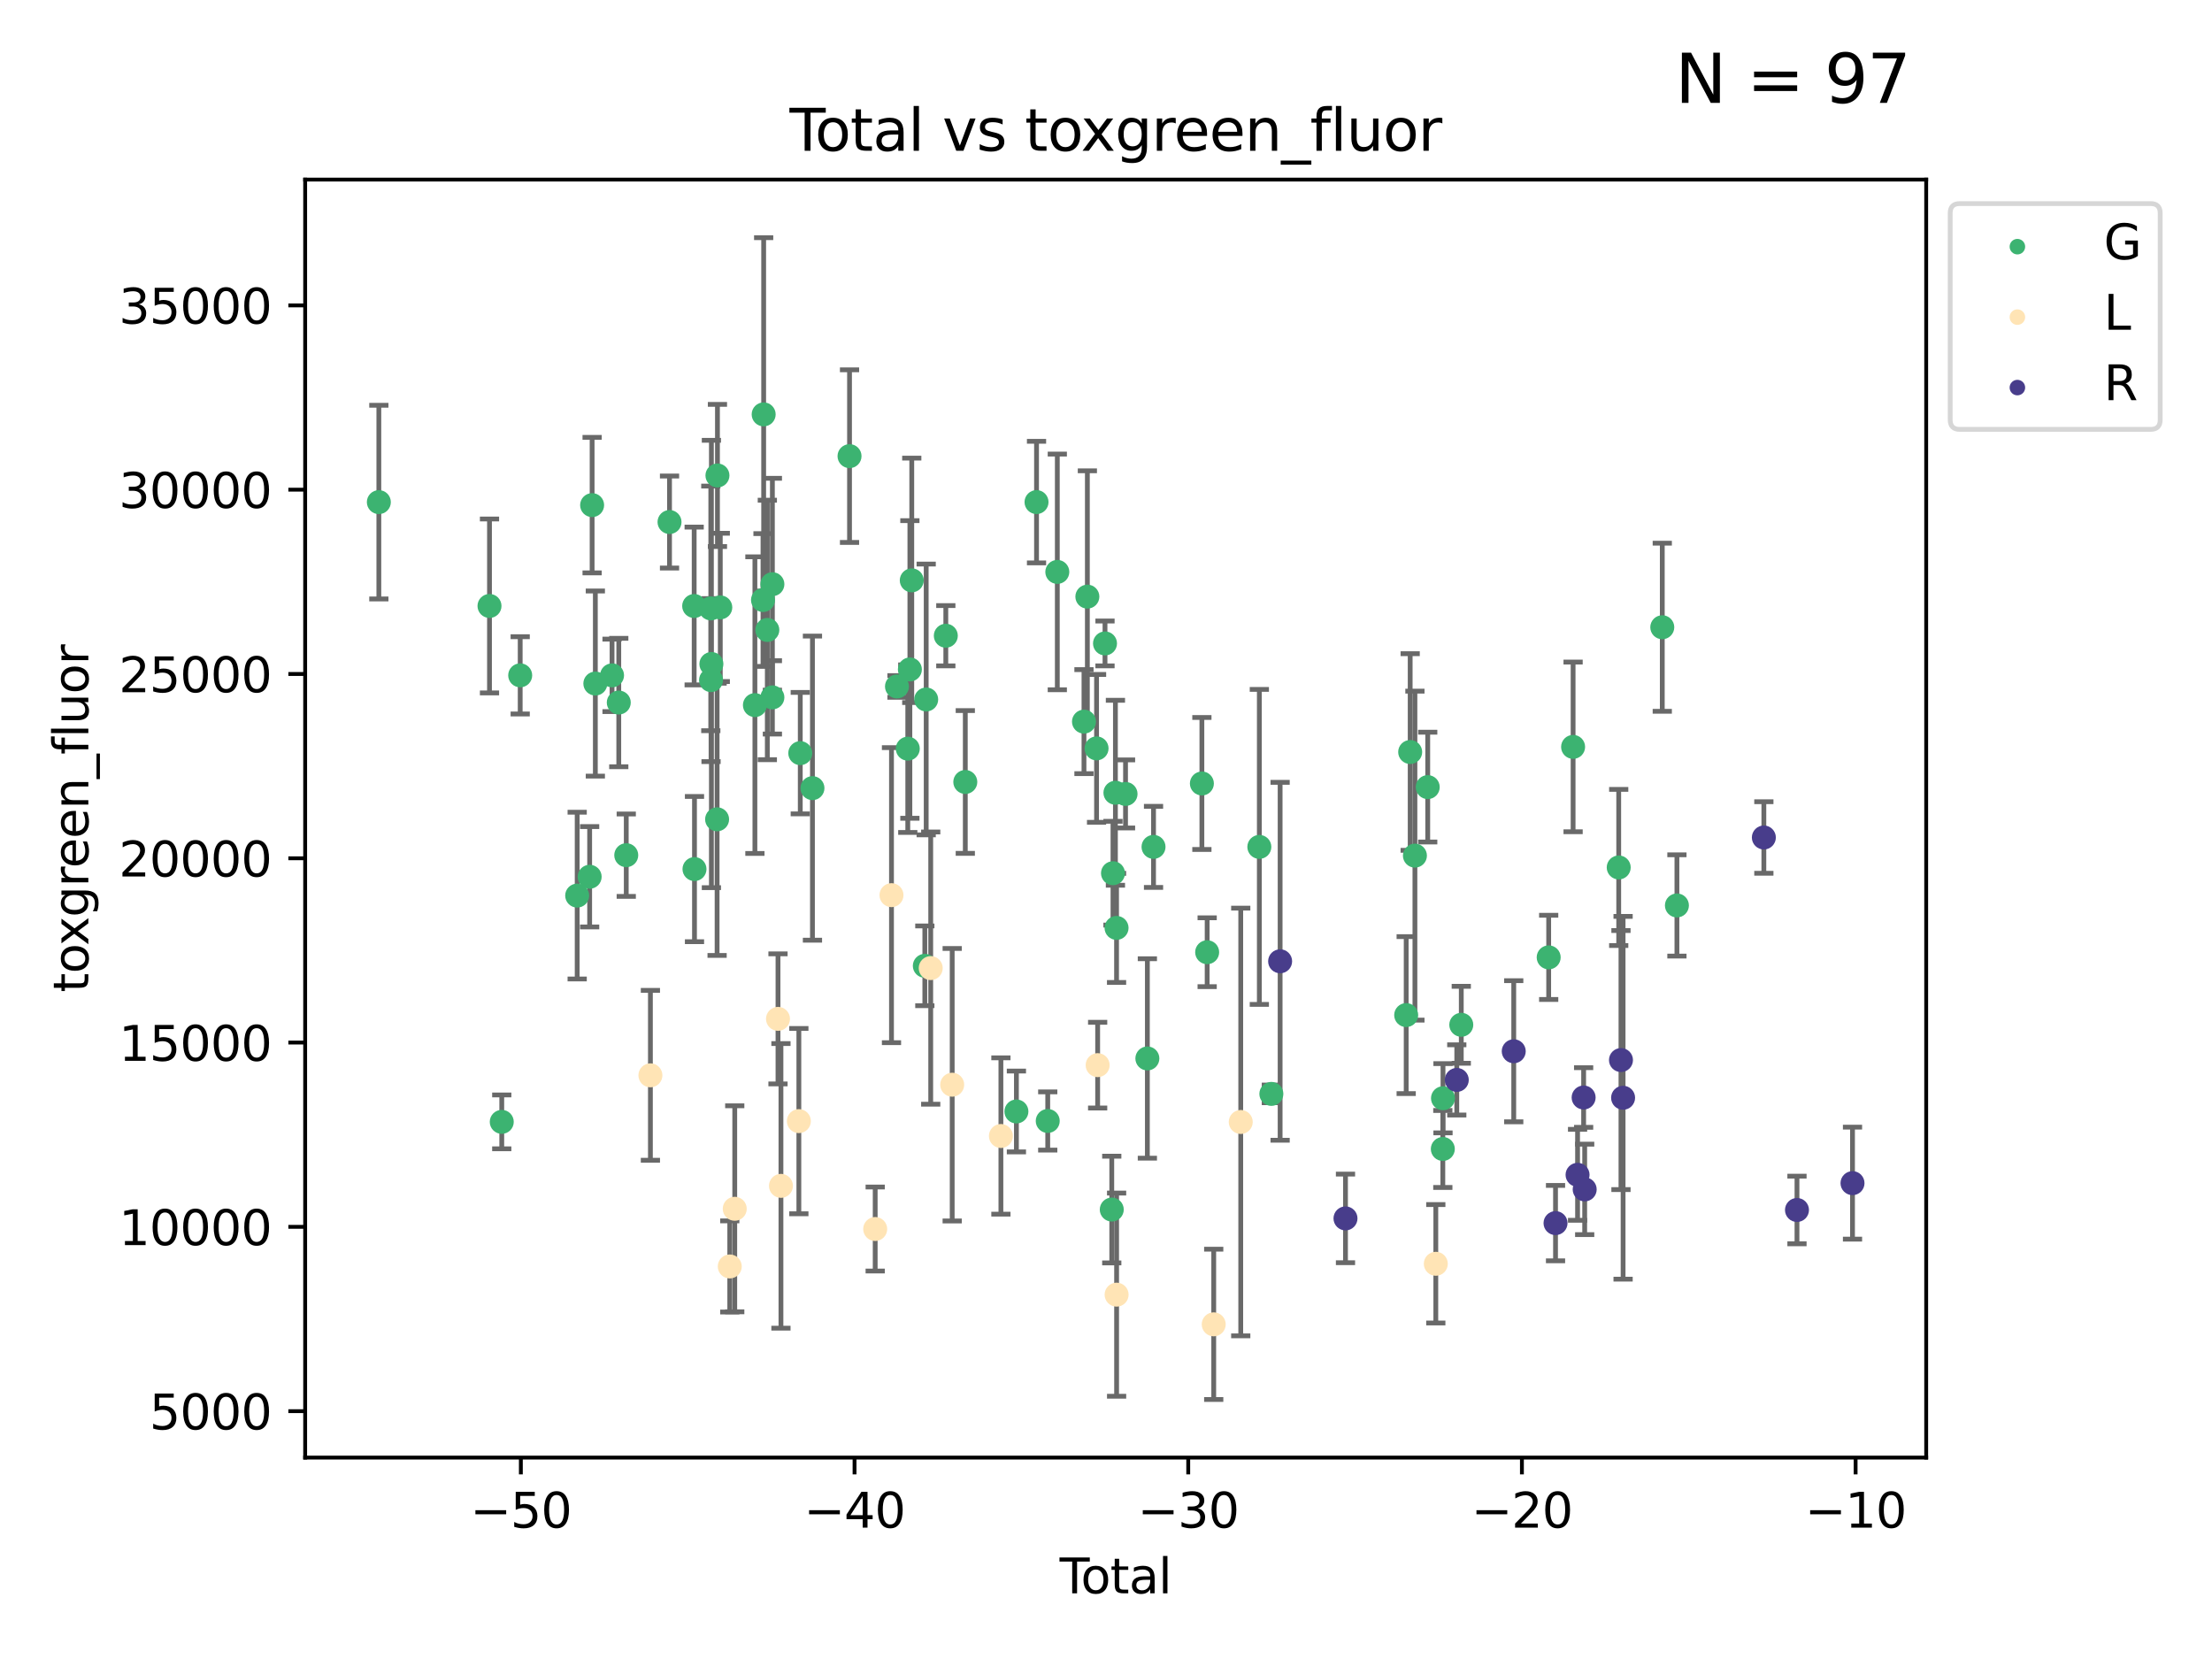 <?xml version="1.0" encoding="utf-8" standalone="no"?>
<!DOCTYPE svg PUBLIC "-//W3C//DTD SVG 1.1//EN"
  "http://www.w3.org/Graphics/SVG/1.1/DTD/svg11.dtd">
<svg xmlns:xlink="http://www.w3.org/1999/xlink" width="460.8pt" height="345.6pt" viewBox="0 0 460.8 345.6" xmlns="http://www.w3.org/2000/svg" version="1.1">
 <defs>
  <style type="text/css">*{stroke-linejoin: round; stroke-linecap: butt}</style>
 </defs>
 <g id="figure_1">
  <g id="patch_1">
   <path d="M 0 345.6 
L 460.8 345.6 
L 460.8 0 
L 0 0 
z
" style="fill: #ffffff"/>
  </g>
  <g id="axes_1">
   <g id="patch_2">
    <path d="M 63.571 303.64 
L 401.26 303.64 
L 401.26 37.411 
L 63.571 37.411 
z
" style="fill: #ffffff"/>
   </g>
   <g id="PathCollection_1">
    <defs>
     <path id="m05fb593e00" d="M 0 1.118 
C 0.297 1.118 0.581 1 0.791 0.791 
C 1 0.581 1.118 0.297 1.118 0 
C 1.118 -0.297 1 -0.581 0.791 -0.791 
C 0.581 -1 0.297 -1.118 0 -1.118 
C -0.297 -1.118 -0.581 -1 -0.791 -0.791 
C -1 -0.581 -1.118 -0.297 -1.118 0 
C -1.118 0.297 -1 0.581 -0.791 0.791 
C -0.581 1 -0.297 1.118 0 1.118 
z
" style="stroke: #3cb371"/>
    </defs>
    <g clip-path="url(#pe35a21e91a)">
     <use xlink:href="#m05fb593e00" x="78.921" y="104.601" style="fill: #3cb371; stroke: #3cb371"/>
     <use xlink:href="#m05fb593e00" x="101.971" y="126.233" style="fill: #3cb371; stroke: #3cb371"/>
     <use xlink:href="#m05fb593e00" x="104.526" y="233.705" style="fill: #3cb371; stroke: #3cb371"/>
     <use xlink:href="#m05fb593e00" x="108.366" y="140.686" style="fill: #3cb371; stroke: #3cb371"/>
     <use xlink:href="#m05fb593e00" x="120.238" y="186.568" style="fill: #3cb371; stroke: #3cb371"/>
     <use xlink:href="#m05fb593e00" x="122.835" y="182.647" style="fill: #3cb371; stroke: #3cb371"/>
     <use xlink:href="#m05fb593e00" x="123.349" y="105.227" style="fill: #3cb371; stroke: #3cb371"/>
     <use xlink:href="#m05fb593e00" x="124.021" y="142.397" style="fill: #3cb371; stroke: #3cb371"/>
     <use xlink:href="#m05fb593e00" x="127.501" y="140.687" style="fill: #3cb371; stroke: #3cb371"/>
     <use xlink:href="#m05fb593e00" x="128.902" y="146.35" style="fill: #3cb371; stroke: #3cb371"/>
     <use xlink:href="#m05fb593e00" x="130.46" y="178.152" style="fill: #3cb371; stroke: #3cb371"/>
     <use xlink:href="#m05fb593e00" x="139.474" y="108.749" style="fill: #3cb371; stroke: #3cb371"/>
     <use xlink:href="#m05fb593e00" x="144.608" y="126.241" style="fill: #3cb371; stroke: #3cb371"/>
     <use xlink:href="#m05fb593e00" x="144.675" y="181.044" style="fill: #3cb371; stroke: #3cb371"/>
     <use xlink:href="#m05fb593e00" x="148.073" y="126.741" style="fill: #3cb371; stroke: #3cb371"/>
     <use xlink:href="#m05fb593e00" x="148.125" y="141.68" style="fill: #3cb371; stroke: #3cb371"/>
     <use xlink:href="#m05fb593e00" x="148.196" y="138.319" style="fill: #3cb371; stroke: #3cb371"/>
     <use xlink:href="#m05fb593e00" x="149.385" y="170.676" style="fill: #3cb371; stroke: #3cb371"/>
     <use xlink:href="#m05fb593e00" x="149.458" y="99.047" style="fill: #3cb371; stroke: #3cb371"/>
     <use xlink:href="#m05fb593e00" x="150.049" y="126.531" style="fill: #3cb371; stroke: #3cb371"/>
     <use xlink:href="#m05fb593e00" x="157.261" y="146.888" style="fill: #3cb371; stroke: #3cb371"/>
     <use xlink:href="#m05fb593e00" x="158.948" y="124.995" style="fill: #3cb371; stroke: #3cb371"/>
     <use xlink:href="#m05fb593e00" x="159.085" y="86.324" style="fill: #3cb371; stroke: #3cb371"/>
     <use xlink:href="#m05fb593e00" x="159.849" y="131.23" style="fill: #3cb371; stroke: #3cb371"/>
     <use xlink:href="#m05fb593e00" x="160.902" y="121.701" style="fill: #3cb371; stroke: #3cb371"/>
     <use xlink:href="#m05fb593e00" x="160.903" y="145.275" style="fill: #3cb371; stroke: #3cb371"/>
     <use xlink:href="#m05fb593e00" x="166.711" y="156.893" style="fill: #3cb371; stroke: #3cb371"/>
     <use xlink:href="#m05fb593e00" x="169.249" y="164.182" style="fill: #3cb371; stroke: #3cb371"/>
     <use xlink:href="#m05fb593e00" x="176.972" y="95.021" style="fill: #3cb371; stroke: #3cb371"/>
     <use xlink:href="#m05fb593e00" x="186.858" y="143" style="fill: #3cb371; stroke: #3cb371"/>
     <use xlink:href="#m05fb593e00" x="189.107" y="155.959" style="fill: #3cb371; stroke: #3cb371"/>
     <use xlink:href="#m05fb593e00" x="189.544" y="139.46" style="fill: #3cb371; stroke: #3cb371"/>
     <use xlink:href="#m05fb593e00" x="189.937" y="120.898" style="fill: #3cb371; stroke: #3cb371"/>
     <use xlink:href="#m05fb593e00" x="192.658" y="201.198" style="fill: #3cb371; stroke: #3cb371"/>
     <use xlink:href="#m05fb593e00" x="192.942" y="145.712" style="fill: #3cb371; stroke: #3cb371"/>
     <use xlink:href="#m05fb593e00" x="197.03" y="132.434" style="fill: #3cb371; stroke: #3cb371"/>
     <use xlink:href="#m05fb593e00" x="201.089" y="162.9" style="fill: #3cb371; stroke: #3cb371"/>
     <use xlink:href="#m05fb593e00" x="211.737" y="231.539" style="fill: #3cb371; stroke: #3cb371"/>
     <use xlink:href="#m05fb593e00" x="215.927" y="104.593" style="fill: #3cb371; stroke: #3cb371"/>
     <use xlink:href="#m05fb593e00" x="218.263" y="233.519" style="fill: #3cb371; stroke: #3cb371"/>
     <use xlink:href="#m05fb593e00" x="220.257" y="119.14" style="fill: #3cb371; stroke: #3cb371"/>
     <use xlink:href="#m05fb593e00" x="225.812" y="150.329" style="fill: #3cb371; stroke: #3cb371"/>
     <use xlink:href="#m05fb593e00" x="226.518" y="124.289" style="fill: #3cb371; stroke: #3cb371"/>
     <use xlink:href="#m05fb593e00" x="228.433" y="155.903" style="fill: #3cb371; stroke: #3cb371"/>
     <use xlink:href="#m05fb593e00" x="230.193" y="134.04" style="fill: #3cb371; stroke: #3cb371"/>
     <use xlink:href="#m05fb593e00" x="231.601" y="251.972" style="fill: #3cb371; stroke: #3cb371"/>
     <use xlink:href="#m05fb593e00" x="231.856" y="181.903" style="fill: #3cb371; stroke: #3cb371"/>
     <use xlink:href="#m05fb593e00" x="232.364" y="165.145" style="fill: #3cb371; stroke: #3cb371"/>
     <use xlink:href="#m05fb593e00" x="232.599" y="193.301" style="fill: #3cb371; stroke: #3cb371"/>
     <use xlink:href="#m05fb593e00" x="234.471" y="165.394" style="fill: #3cb371; stroke: #3cb371"/>
     <use xlink:href="#m05fb593e00" x="239.018" y="220.495" style="fill: #3cb371; stroke: #3cb371"/>
     <use xlink:href="#m05fb593e00" x="240.301" y="176.421" style="fill: #3cb371; stroke: #3cb371"/>
     <use xlink:href="#m05fb593e00" x="250.375" y="163.214" style="fill: #3cb371; stroke: #3cb371"/>
     <use xlink:href="#m05fb593e00" x="251.474" y="198.364" style="fill: #3cb371; stroke: #3cb371"/>
     <use xlink:href="#m05fb593e00" x="262.343" y="176.425" style="fill: #3cb371; stroke: #3cb371"/>
     <use xlink:href="#m05fb593e00" x="264.847" y="227.878" style="fill: #3cb371; stroke: #3cb371"/>
     <use xlink:href="#m05fb593e00" x="292.934" y="211.461" style="fill: #3cb371; stroke: #3cb371"/>
     <use xlink:href="#m05fb593e00" x="293.766" y="156.658" style="fill: #3cb371; stroke: #3cb371"/>
     <use xlink:href="#m05fb593e00" x="294.754" y="178.244" style="fill: #3cb371; stroke: #3cb371"/>
     <use xlink:href="#m05fb593e00" x="297.421" y="163.969" style="fill: #3cb371; stroke: #3cb371"/>
     <use xlink:href="#m05fb593e00" x="300.566" y="239.351" style="fill: #3cb371; stroke: #3cb371"/>
     <use xlink:href="#m05fb593e00" x="300.603" y="228.782" style="fill: #3cb371; stroke: #3cb371"/>
     <use xlink:href="#m05fb593e00" x="304.411" y="213.483" style="fill: #3cb371; stroke: #3cb371"/>
     <use xlink:href="#m05fb593e00" x="322.619" y="199.437" style="fill: #3cb371; stroke: #3cb371"/>
     <use xlink:href="#m05fb593e00" x="327.706" y="155.591" style="fill: #3cb371; stroke: #3cb371"/>
     <use xlink:href="#m05fb593e00" x="337.208" y="180.706" style="fill: #3cb371; stroke: #3cb371"/>
     <use xlink:href="#m05fb593e00" x="346.283" y="130.667" style="fill: #3cb371; stroke: #3cb371"/>
     <use xlink:href="#m05fb593e00" x="349.333" y="188.62" style="fill: #3cb371; stroke: #3cb371"/>
    </g>
   </g>
   <g id="PathCollection_2">
    <defs>
     <path id="m0a1e9099d9" d="M 0 1.118 
C 0.297 1.118 0.581 1 0.791 0.791 
C 1 0.581 1.118 0.297 1.118 0 
C 1.118 -0.297 1 -0.581 0.791 -0.791 
C 0.581 -1 0.297 -1.118 0 -1.118 
C -0.297 -1.118 -0.581 -1 -0.791 -0.791 
C -1 -0.581 -1.118 -0.297 -1.118 0 
C -1.118 0.297 -1 0.581 -0.791 0.791 
C -0.581 1 -0.297 1.118 0 1.118 
z
" style="stroke: #ffe4b5"/>
    </defs>
    <g clip-path="url(#pe35a21e91a)">
     <use xlink:href="#m0a1e9099d9" x="135.492" y="224.011" style="fill: #ffe4b5; stroke: #ffe4b5"/>
     <use xlink:href="#m0a1e9099d9" x="152.023" y="263.825" style="fill: #ffe4b5; stroke: #ffe4b5"/>
     <use xlink:href="#m0a1e9099d9" x="153.061" y="251.813" style="fill: #ffe4b5; stroke: #ffe4b5"/>
     <use xlink:href="#m0a1e9099d9" x="162.071" y="212.247" style="fill: #ffe4b5; stroke: #ffe4b5"/>
     <use xlink:href="#m0a1e9099d9" x="162.686" y="247.037" style="fill: #ffe4b5; stroke: #ffe4b5"/>
     <use xlink:href="#m0a1e9099d9" x="166.417" y="233.55" style="fill: #ffe4b5; stroke: #ffe4b5"/>
     <use xlink:href="#m0a1e9099d9" x="182.319" y="256.027" style="fill: #ffe4b5; stroke: #ffe4b5"/>
     <use xlink:href="#m0a1e9099d9" x="185.714" y="186.476" style="fill: #ffe4b5; stroke: #ffe4b5"/>
     <use xlink:href="#m0a1e9099d9" x="193.886" y="201.672" style="fill: #ffe4b5; stroke: #ffe4b5"/>
     <use xlink:href="#m0a1e9099d9" x="198.359" y="225.966" style="fill: #ffe4b5; stroke: #ffe4b5"/>
     <use xlink:href="#m0a1e9099d9" x="208.508" y="236.65" style="fill: #ffe4b5; stroke: #ffe4b5"/>
     <use xlink:href="#m0a1e9099d9" x="228.66" y="221.889" style="fill: #ffe4b5; stroke: #ffe4b5"/>
     <use xlink:href="#m0a1e9099d9" x="232.609" y="269.7" style="fill: #ffe4b5; stroke: #ffe4b5"/>
     <use xlink:href="#m0a1e9099d9" x="252.841" y="275.884" style="fill: #ffe4b5; stroke: #ffe4b5"/>
     <use xlink:href="#m0a1e9099d9" x="258.47" y="233.728" style="fill: #ffe4b5; stroke: #ffe4b5"/>
     <use xlink:href="#m0a1e9099d9" x="299.105" y="263.269" style="fill: #ffe4b5; stroke: #ffe4b5"/>
    </g>
   </g>
   <g id="PathCollection_3">
    <defs>
     <path id="m9eb8ad315b" d="M 0 1.118 
C 0.297 1.118 0.581 1 0.791 0.791 
C 1 0.581 1.118 0.297 1.118 0 
C 1.118 -0.297 1 -0.581 0.791 -0.791 
C 0.581 -1 0.297 -1.118 0 -1.118 
C -0.297 -1.118 -0.581 -1 -0.791 -0.791 
C -1 -0.581 -1.118 -0.297 -1.118 0 
C -1.118 0.297 -1 0.581 -0.791 0.791 
C -0.581 1 -0.297 1.118 0 1.118 
z
" style="stroke: #483d8b"/>
    </defs>
    <g clip-path="url(#pe35a21e91a)">
     <use xlink:href="#m9eb8ad315b" x="266.673" y="200.254" style="fill: #483d8b; stroke: #483d8b"/>
     <use xlink:href="#m9eb8ad315b" x="280.29" y="253.816" style="fill: #483d8b; stroke: #483d8b"/>
     <use xlink:href="#m9eb8ad315b" x="303.474" y="224.968" style="fill: #483d8b; stroke: #483d8b"/>
     <use xlink:href="#m9eb8ad315b" x="315.339" y="218.996" style="fill: #483d8b; stroke: #483d8b"/>
     <use xlink:href="#m9eb8ad315b" x="324.045" y="254.797" style="fill: #483d8b; stroke: #483d8b"/>
     <use xlink:href="#m9eb8ad315b" x="328.635" y="244.735" style="fill: #483d8b; stroke: #483d8b"/>
     <use xlink:href="#m9eb8ad315b" x="329.899" y="228.63" style="fill: #483d8b; stroke: #483d8b"/>
     <use xlink:href="#m9eb8ad315b" x="330.119" y="247.773" style="fill: #483d8b; stroke: #483d8b"/>
     <use xlink:href="#m9eb8ad315b" x="337.678" y="220.83" style="fill: #483d8b; stroke: #483d8b"/>
     <use xlink:href="#m9eb8ad315b" x="338.12" y="228.685" style="fill: #483d8b; stroke: #483d8b"/>
     <use xlink:href="#m9eb8ad315b" x="367.443" y="174.465" style="fill: #483d8b; stroke: #483d8b"/>
     <use xlink:href="#m9eb8ad315b" x="374.344" y="252.062" style="fill: #483d8b; stroke: #483d8b"/>
     <use xlink:href="#m9eb8ad315b" x="385.911" y="246.471" style="fill: #483d8b; stroke: #483d8b"/>
    </g>
   </g>
   <g id="matplotlib.axis_1">
    <g id="xtick_1">
     <g id="line2d_1">
      <defs>
       <path id="m7503ece5e2" d="M 0 0 
L 0 3.5 
" style="stroke: #000000; stroke-width: 0.8"/>
      </defs>
      <g>
       <use xlink:href="#m7503ece5e2" x="108.504" y="303.64" style="stroke: #000000; stroke-width: 0.8"/>
      </g>
     </g>
     <g id="text_1">
      <!-- −50 -->
      <g transform="translate(97.952 318.238) scale(0.1 -0.1)">
       <defs>
        <path id="DejaVuSans-2212" d="M 678 2272 
L 4684 2272 
L 4684 1741 
L 678 1741 
L 678 2272 
z
" transform="scale(0.016)"/>
        <path id="DejaVuSans-35" d="M 691 4666 
L 3169 4666 
L 3169 4134 
L 1269 4134 
L 1269 2991 
Q 1406 3038 1543 3061 
Q 1681 3084 1819 3084 
Q 2600 3084 3056 2656 
Q 3513 2228 3513 1497 
Q 3513 744 3044 326 
Q 2575 -91 1722 -91 
Q 1428 -91 1123 -41 
Q 819 9 494 109 
L 494 744 
Q 775 591 1075 516 
Q 1375 441 1709 441 
Q 2250 441 2565 725 
Q 2881 1009 2881 1497 
Q 2881 1984 2565 2268 
Q 2250 2553 1709 2553 
Q 1456 2553 1204 2497 
Q 953 2441 691 2322 
L 691 4666 
z
" transform="scale(0.016)"/>
        <path id="DejaVuSans-30" d="M 2034 4250 
Q 1547 4250 1301 3770 
Q 1056 3291 1056 2328 
Q 1056 1369 1301 889 
Q 1547 409 2034 409 
Q 2525 409 2770 889 
Q 3016 1369 3016 2328 
Q 3016 3291 2770 3770 
Q 2525 4250 2034 4250 
z
M 2034 4750 
Q 2819 4750 3233 4129 
Q 3647 3509 3647 2328 
Q 3647 1150 3233 529 
Q 2819 -91 2034 -91 
Q 1250 -91 836 529 
Q 422 1150 422 2328 
Q 422 3509 836 4129 
Q 1250 4750 2034 4750 
z
" transform="scale(0.016)"/>
       </defs>
       <use xlink:href="#DejaVuSans-2212"/>
       <use xlink:href="#DejaVuSans-35" x="83.789"/>
       <use xlink:href="#DejaVuSans-30" x="147.412"/>
      </g>
     </g>
    </g>
    <g id="xtick_2">
     <g id="line2d_2">
      <g>
       <use xlink:href="#m7503ece5e2" x="178.017" y="303.64" style="stroke: #000000; stroke-width: 0.8"/>
      </g>
     </g>
     <g id="text_2">
      <!-- −40 -->
      <g transform="translate(167.465 318.238) scale(0.1 -0.1)">
       <defs>
        <path id="DejaVuSans-34" d="M 2419 4116 
L 825 1625 
L 2419 1625 
L 2419 4116 
z
M 2253 4666 
L 3047 4666 
L 3047 1625 
L 3713 1625 
L 3713 1100 
L 3047 1100 
L 3047 0 
L 2419 0 
L 2419 1100 
L 313 1100 
L 313 1709 
L 2253 4666 
z
" transform="scale(0.016)"/>
       </defs>
       <use xlink:href="#DejaVuSans-2212"/>
       <use xlink:href="#DejaVuSans-34" x="83.789"/>
       <use xlink:href="#DejaVuSans-30" x="147.412"/>
      </g>
     </g>
    </g>
    <g id="xtick_3">
     <g id="line2d_3">
      <g>
       <use xlink:href="#m7503ece5e2" x="247.53" y="303.64" style="stroke: #000000; stroke-width: 0.8"/>
      </g>
     </g>
     <g id="text_3">
      <!-- −30 -->
      <g transform="translate(236.978 318.238) scale(0.1 -0.1)">
       <defs>
        <path id="DejaVuSans-33" d="M 2597 2516 
Q 3050 2419 3304 2112 
Q 3559 1806 3559 1356 
Q 3559 666 3084 287 
Q 2609 -91 1734 -91 
Q 1441 -91 1130 -33 
Q 819 25 488 141 
L 488 750 
Q 750 597 1062 519 
Q 1375 441 1716 441 
Q 2309 441 2620 675 
Q 2931 909 2931 1356 
Q 2931 1769 2642 2001 
Q 2353 2234 1838 2234 
L 1294 2234 
L 1294 2753 
L 1863 2753 
Q 2328 2753 2575 2939 
Q 2822 3125 2822 3475 
Q 2822 3834 2567 4026 
Q 2313 4219 1838 4219 
Q 1578 4219 1281 4162 
Q 984 4106 628 3988 
L 628 4550 
Q 988 4650 1302 4700 
Q 1616 4750 1894 4750 
Q 2613 4750 3031 4423 
Q 3450 4097 3450 3541 
Q 3450 3153 3228 2886 
Q 3006 2619 2597 2516 
z
" transform="scale(0.016)"/>
       </defs>
       <use xlink:href="#DejaVuSans-2212"/>
       <use xlink:href="#DejaVuSans-33" x="83.789"/>
       <use xlink:href="#DejaVuSans-30" x="147.412"/>
      </g>
     </g>
    </g>
    <g id="xtick_4">
     <g id="line2d_4">
      <g>
       <use xlink:href="#m7503ece5e2" x="317.043" y="303.64" style="stroke: #000000; stroke-width: 0.8"/>
      </g>
     </g>
     <g id="text_4">
      <!-- −20 -->
      <g transform="translate(306.491 318.238) scale(0.1 -0.1)">
       <defs>
        <path id="DejaVuSans-32" d="M 1228 531 
L 3431 531 
L 3431 0 
L 469 0 
L 469 531 
Q 828 903 1448 1529 
Q 2069 2156 2228 2338 
Q 2531 2678 2651 2914 
Q 2772 3150 2772 3378 
Q 2772 3750 2511 3984 
Q 2250 4219 1831 4219 
Q 1534 4219 1204 4116 
Q 875 4013 500 3803 
L 500 4441 
Q 881 4594 1212 4672 
Q 1544 4750 1819 4750 
Q 2544 4750 2975 4387 
Q 3406 4025 3406 3419 
Q 3406 3131 3298 2873 
Q 3191 2616 2906 2266 
Q 2828 2175 2409 1742 
Q 1991 1309 1228 531 
z
" transform="scale(0.016)"/>
       </defs>
       <use xlink:href="#DejaVuSans-2212"/>
       <use xlink:href="#DejaVuSans-32" x="83.789"/>
       <use xlink:href="#DejaVuSans-30" x="147.412"/>
      </g>
     </g>
    </g>
    <g id="xtick_5">
     <g id="line2d_5">
      <g>
       <use xlink:href="#m7503ece5e2" x="386.556" y="303.64" style="stroke: #000000; stroke-width: 0.8"/>
      </g>
     </g>
     <g id="text_5">
      <!-- −10 -->
      <g transform="translate(376.004 318.238) scale(0.1 -0.1)">
       <defs>
        <path id="DejaVuSans-31" d="M 794 531 
L 1825 531 
L 1825 4091 
L 703 3866 
L 703 4441 
L 1819 4666 
L 2450 4666 
L 2450 531 
L 3481 531 
L 3481 0 
L 794 0 
L 794 531 
z
" transform="scale(0.016)"/>
       </defs>
       <use xlink:href="#DejaVuSans-2212"/>
       <use xlink:href="#DejaVuSans-31" x="83.789"/>
       <use xlink:href="#DejaVuSans-30" x="147.412"/>
      </g>
     </g>
    </g>
    <g id="text_6">
     <!-- Total -->
     <g transform="translate(220.739 331.917) scale(0.1 -0.1)">
      <defs>
       <path id="DejaVuSans-54" d="M -19 4666 
L 3928 4666 
L 3928 4134 
L 2272 4134 
L 2272 0 
L 1638 0 
L 1638 4134 
L -19 4134 
L -19 4666 
z
" transform="scale(0.016)"/>
       <path id="DejaVuSans-6f" d="M 1959 3097 
Q 1497 3097 1228 2736 
Q 959 2375 959 1747 
Q 959 1119 1226 758 
Q 1494 397 1959 397 
Q 2419 397 2687 759 
Q 2956 1122 2956 1747 
Q 2956 2369 2687 2733 
Q 2419 3097 1959 3097 
z
M 1959 3584 
Q 2709 3584 3137 3096 
Q 3566 2609 3566 1747 
Q 3566 888 3137 398 
Q 2709 -91 1959 -91 
Q 1206 -91 779 398 
Q 353 888 353 1747 
Q 353 2609 779 3096 
Q 1206 3584 1959 3584 
z
" transform="scale(0.016)"/>
       <path id="DejaVuSans-74" d="M 1172 4494 
L 1172 3500 
L 2356 3500 
L 2356 3053 
L 1172 3053 
L 1172 1153 
Q 1172 725 1289 603 
Q 1406 481 1766 481 
L 2356 481 
L 2356 0 
L 1766 0 
Q 1100 0 847 248 
Q 594 497 594 1153 
L 594 3053 
L 172 3053 
L 172 3500 
L 594 3500 
L 594 4494 
L 1172 4494 
z
" transform="scale(0.016)"/>
       <path id="DejaVuSans-61" d="M 2194 1759 
Q 1497 1759 1228 1600 
Q 959 1441 959 1056 
Q 959 750 1161 570 
Q 1363 391 1709 391 
Q 2188 391 2477 730 
Q 2766 1069 2766 1631 
L 2766 1759 
L 2194 1759 
z
M 3341 1997 
L 3341 0 
L 2766 0 
L 2766 531 
Q 2569 213 2275 61 
Q 1981 -91 1556 -91 
Q 1019 -91 701 211 
Q 384 513 384 1019 
Q 384 1609 779 1909 
Q 1175 2209 1959 2209 
L 2766 2209 
L 2766 2266 
Q 2766 2663 2505 2880 
Q 2244 3097 1772 3097 
Q 1472 3097 1187 3025 
Q 903 2953 641 2809 
L 641 3341 
Q 956 3463 1253 3523 
Q 1550 3584 1831 3584 
Q 2591 3584 2966 3190 
Q 3341 2797 3341 1997 
z
" transform="scale(0.016)"/>
       <path id="DejaVuSans-6c" d="M 603 4863 
L 1178 4863 
L 1178 0 
L 603 0 
L 603 4863 
z
" transform="scale(0.016)"/>
      </defs>
      <use xlink:href="#DejaVuSans-54"/>
      <use xlink:href="#DejaVuSans-6f" x="44.084"/>
      <use xlink:href="#DejaVuSans-74" x="105.266"/>
      <use xlink:href="#DejaVuSans-61" x="144.475"/>
      <use xlink:href="#DejaVuSans-6c" x="205.754"/>
     </g>
    </g>
   </g>
   <g id="matplotlib.axis_2">
    <g id="ytick_1">
     <g id="line2d_6">
      <defs>
       <path id="m51a9433bed" d="M 0 0 
L -3.5 0 
" style="stroke: #000000; stroke-width: 0.8"/>
      </defs>
      <g>
       <use xlink:href="#m51a9433bed" x="63.571" y="293.969" style="stroke: #000000; stroke-width: 0.8"/>
      </g>
     </g>
     <g id="text_7">
      <!-- 5000 -->
      <g transform="translate(31.121 297.768) scale(0.1 -0.1)">
       <use xlink:href="#DejaVuSans-35"/>
       <use xlink:href="#DejaVuSans-30" x="63.623"/>
       <use xlink:href="#DejaVuSans-30" x="127.246"/>
       <use xlink:href="#DejaVuSans-30" x="190.869"/>
      </g>
     </g>
    </g>
    <g id="ytick_2">
     <g id="line2d_7">
      <g>
       <use xlink:href="#m51a9433bed" x="63.571" y="255.577" style="stroke: #000000; stroke-width: 0.8"/>
      </g>
     </g>
     <g id="text_8">
      <!-- 10000 -->
      <g transform="translate(24.759 259.376) scale(0.1 -0.1)">
       <use xlink:href="#DejaVuSans-31"/>
       <use xlink:href="#DejaVuSans-30" x="63.623"/>
       <use xlink:href="#DejaVuSans-30" x="127.246"/>
       <use xlink:href="#DejaVuSans-30" x="190.869"/>
       <use xlink:href="#DejaVuSans-30" x="254.492"/>
      </g>
     </g>
    </g>
    <g id="ytick_3">
     <g id="line2d_8">
      <g>
       <use xlink:href="#m51a9433bed" x="63.571" y="217.185" style="stroke: #000000; stroke-width: 0.8"/>
      </g>
     </g>
     <g id="text_9">
      <!-- 15000 -->
      <g transform="translate(24.759 220.985) scale(0.1 -0.1)">
       <use xlink:href="#DejaVuSans-31"/>
       <use xlink:href="#DejaVuSans-35" x="63.623"/>
       <use xlink:href="#DejaVuSans-30" x="127.246"/>
       <use xlink:href="#DejaVuSans-30" x="190.869"/>
       <use xlink:href="#DejaVuSans-30" x="254.492"/>
      </g>
     </g>
    </g>
    <g id="ytick_4">
     <g id="line2d_9">
      <g>
       <use xlink:href="#m51a9433bed" x="63.571" y="178.794" style="stroke: #000000; stroke-width: 0.8"/>
      </g>
     </g>
     <g id="text_10">
      <!-- 20000 -->
      <g transform="translate(24.759 182.593) scale(0.1 -0.1)">
       <use xlink:href="#DejaVuSans-32"/>
       <use xlink:href="#DejaVuSans-30" x="63.623"/>
       <use xlink:href="#DejaVuSans-30" x="127.246"/>
       <use xlink:href="#DejaVuSans-30" x="190.869"/>
       <use xlink:href="#DejaVuSans-30" x="254.492"/>
      </g>
     </g>
    </g>
    <g id="ytick_5">
     <g id="line2d_10">
      <g>
       <use xlink:href="#m51a9433bed" x="63.571" y="140.402" style="stroke: #000000; stroke-width: 0.8"/>
      </g>
     </g>
     <g id="text_11">
      <!-- 25000 -->
      <g transform="translate(24.759 144.201) scale(0.1 -0.1)">
       <use xlink:href="#DejaVuSans-32"/>
       <use xlink:href="#DejaVuSans-35" x="63.623"/>
       <use xlink:href="#DejaVuSans-30" x="127.246"/>
       <use xlink:href="#DejaVuSans-30" x="190.869"/>
       <use xlink:href="#DejaVuSans-30" x="254.492"/>
      </g>
     </g>
    </g>
    <g id="ytick_6">
     <g id="line2d_11">
      <g>
       <use xlink:href="#m51a9433bed" x="63.571" y="102.01" style="stroke: #000000; stroke-width: 0.8"/>
      </g>
     </g>
     <g id="text_12">
      <!-- 30000 -->
      <g transform="translate(24.759 105.809) scale(0.1 -0.1)">
       <use xlink:href="#DejaVuSans-33"/>
       <use xlink:href="#DejaVuSans-30" x="63.623"/>
       <use xlink:href="#DejaVuSans-30" x="127.246"/>
       <use xlink:href="#DejaVuSans-30" x="190.869"/>
       <use xlink:href="#DejaVuSans-30" x="254.492"/>
      </g>
     </g>
    </g>
    <g id="ytick_7">
     <g id="line2d_12">
      <g>
       <use xlink:href="#m51a9433bed" x="63.571" y="63.618" style="stroke: #000000; stroke-width: 0.8"/>
      </g>
     </g>
     <g id="text_13">
      <!-- 35000 -->
      <g transform="translate(24.759 67.418) scale(0.1 -0.1)">
       <use xlink:href="#DejaVuSans-33"/>
       <use xlink:href="#DejaVuSans-35" x="63.623"/>
       <use xlink:href="#DejaVuSans-30" x="127.246"/>
       <use xlink:href="#DejaVuSans-30" x="190.869"/>
       <use xlink:href="#DejaVuSans-30" x="254.492"/>
      </g>
     </g>
    </g>
    <g id="text_14">
     <!-- toxgreen_fluor -->
     <g transform="translate(18.401 206.72) rotate(-90) scale(0.1 -0.1)">
      <defs>
       <path id="DejaVuSans-78" d="M 3513 3500 
L 2247 1797 
L 3578 0 
L 2900 0 
L 1881 1375 
L 863 0 
L 184 0 
L 1544 1831 
L 300 3500 
L 978 3500 
L 1906 2253 
L 2834 3500 
L 3513 3500 
z
" transform="scale(0.016)"/>
       <path id="DejaVuSans-67" d="M 2906 1791 
Q 2906 2416 2648 2759 
Q 2391 3103 1925 3103 
Q 1463 3103 1205 2759 
Q 947 2416 947 1791 
Q 947 1169 1205 825 
Q 1463 481 1925 481 
Q 2391 481 2648 825 
Q 2906 1169 2906 1791 
z
M 3481 434 
Q 3481 -459 3084 -895 
Q 2688 -1331 1869 -1331 
Q 1566 -1331 1297 -1286 
Q 1028 -1241 775 -1147 
L 775 -588 
Q 1028 -725 1275 -790 
Q 1522 -856 1778 -856 
Q 2344 -856 2625 -561 
Q 2906 -266 2906 331 
L 2906 616 
Q 2728 306 2450 153 
Q 2172 0 1784 0 
Q 1141 0 747 490 
Q 353 981 353 1791 
Q 353 2603 747 3093 
Q 1141 3584 1784 3584 
Q 2172 3584 2450 3431 
Q 2728 3278 2906 2969 
L 2906 3500 
L 3481 3500 
L 3481 434 
z
" transform="scale(0.016)"/>
       <path id="DejaVuSans-72" d="M 2631 2963 
Q 2534 3019 2420 3045 
Q 2306 3072 2169 3072 
Q 1681 3072 1420 2755 
Q 1159 2438 1159 1844 
L 1159 0 
L 581 0 
L 581 3500 
L 1159 3500 
L 1159 2956 
Q 1341 3275 1631 3429 
Q 1922 3584 2338 3584 
Q 2397 3584 2469 3576 
Q 2541 3569 2628 3553 
L 2631 2963 
z
" transform="scale(0.016)"/>
       <path id="DejaVuSans-65" d="M 3597 1894 
L 3597 1613 
L 953 1613 
Q 991 1019 1311 708 
Q 1631 397 2203 397 
Q 2534 397 2845 478 
Q 3156 559 3463 722 
L 3463 178 
Q 3153 47 2828 -22 
Q 2503 -91 2169 -91 
Q 1331 -91 842 396 
Q 353 884 353 1716 
Q 353 2575 817 3079 
Q 1281 3584 2069 3584 
Q 2775 3584 3186 3129 
Q 3597 2675 3597 1894 
z
M 3022 2063 
Q 3016 2534 2758 2815 
Q 2500 3097 2075 3097 
Q 1594 3097 1305 2825 
Q 1016 2553 972 2059 
L 3022 2063 
z
" transform="scale(0.016)"/>
       <path id="DejaVuSans-6e" d="M 3513 2113 
L 3513 0 
L 2938 0 
L 2938 2094 
Q 2938 2591 2744 2837 
Q 2550 3084 2163 3084 
Q 1697 3084 1428 2787 
Q 1159 2491 1159 1978 
L 1159 0 
L 581 0 
L 581 3500 
L 1159 3500 
L 1159 2956 
Q 1366 3272 1645 3428 
Q 1925 3584 2291 3584 
Q 2894 3584 3203 3211 
Q 3513 2838 3513 2113 
z
" transform="scale(0.016)"/>
       <path id="DejaVuSans-5f" d="M 3263 -1063 
L 3263 -1509 
L -63 -1509 
L -63 -1063 
L 3263 -1063 
z
" transform="scale(0.016)"/>
       <path id="DejaVuSans-66" d="M 2375 4863 
L 2375 4384 
L 1825 4384 
Q 1516 4384 1395 4259 
Q 1275 4134 1275 3809 
L 1275 3500 
L 2222 3500 
L 2222 3053 
L 1275 3053 
L 1275 0 
L 697 0 
L 697 3053 
L 147 3053 
L 147 3500 
L 697 3500 
L 697 3744 
Q 697 4328 969 4595 
Q 1241 4863 1831 4863 
L 2375 4863 
z
" transform="scale(0.016)"/>
       <path id="DejaVuSans-75" d="M 544 1381 
L 544 3500 
L 1119 3500 
L 1119 1403 
Q 1119 906 1312 657 
Q 1506 409 1894 409 
Q 2359 409 2629 706 
Q 2900 1003 2900 1516 
L 2900 3500 
L 3475 3500 
L 3475 0 
L 2900 0 
L 2900 538 
Q 2691 219 2414 64 
Q 2138 -91 1772 -91 
Q 1169 -91 856 284 
Q 544 659 544 1381 
z
M 1991 3584 
L 1991 3584 
z
" transform="scale(0.016)"/>
      </defs>
      <use xlink:href="#DejaVuSans-74"/>
      <use xlink:href="#DejaVuSans-6f" x="39.209"/>
      <use xlink:href="#DejaVuSans-78" x="97.266"/>
      <use xlink:href="#DejaVuSans-67" x="156.445"/>
      <use xlink:href="#DejaVuSans-72" x="219.922"/>
      <use xlink:href="#DejaVuSans-65" x="258.785"/>
      <use xlink:href="#DejaVuSans-65" x="320.309"/>
      <use xlink:href="#DejaVuSans-6e" x="381.832"/>
      <use xlink:href="#DejaVuSans-5f" x="445.211"/>
      <use xlink:href="#DejaVuSans-66" x="495.211"/>
      <use xlink:href="#DejaVuSans-6c" x="530.416"/>
      <use xlink:href="#DejaVuSans-75" x="558.199"/>
      <use xlink:href="#DejaVuSans-6f" x="621.578"/>
      <use xlink:href="#DejaVuSans-72" x="682.76"/>
     </g>
    </g>
   </g>
   <g id="LineCollection_1">
    <path d="M 78.921 124.774 
L 78.921 84.429 
" clip-path="url(#pe35a21e91a)" style="fill: none; stroke: #696969"/>
    <path d="M 101.971 144.348 
L 101.971 108.118 
" clip-path="url(#pe35a21e91a)" style="fill: none; stroke: #696969"/>
    <path d="M 104.526 239.316 
L 104.526 228.094 
" clip-path="url(#pe35a21e91a)" style="fill: none; stroke: #696969"/>
    <path d="M 108.366 148.735 
L 108.366 132.636 
" clip-path="url(#pe35a21e91a)" style="fill: none; stroke: #696969"/>
    <path d="M 120.238 203.941 
L 120.238 169.196 
" clip-path="url(#pe35a21e91a)" style="fill: none; stroke: #696969"/>
    <path d="M 122.835 193.101 
L 122.835 172.192 
" clip-path="url(#pe35a21e91a)" style="fill: none; stroke: #696969"/>
    <path d="M 123.349 119.342 
L 123.349 91.112 
" clip-path="url(#pe35a21e91a)" style="fill: none; stroke: #696969"/>
    <path d="M 124.021 161.679 
L 124.021 123.114 
" clip-path="url(#pe35a21e91a)" style="fill: none; stroke: #696969"/>
    <path d="M 127.501 148.236 
L 127.501 133.139 
" clip-path="url(#pe35a21e91a)" style="fill: none; stroke: #696969"/>
    <path d="M 128.902 159.724 
L 128.902 132.976 
" clip-path="url(#pe35a21e91a)" style="fill: none; stroke: #696969"/>
    <path d="M 130.46 186.732 
L 130.46 169.572 
" clip-path="url(#pe35a21e91a)" style="fill: none; stroke: #696969"/>
    <path d="M 139.474 118.332 
L 139.474 99.165 
" clip-path="url(#pe35a21e91a)" style="fill: none; stroke: #696969"/>
    <path d="M 144.608 142.677 
L 144.608 109.804 
" clip-path="url(#pe35a21e91a)" style="fill: none; stroke: #696969"/>
    <path d="M 144.675 196.171 
L 144.675 165.917 
" clip-path="url(#pe35a21e91a)" style="fill: none; stroke: #696969"/>
    <path d="M 148.073 152.221 
L 148.073 101.262 
" clip-path="url(#pe35a21e91a)" style="fill: none; stroke: #696969"/>
    <path d="M 148.125 158.66 
L 148.125 124.699 
" clip-path="url(#pe35a21e91a)" style="fill: none; stroke: #696969"/>
    <path d="M 148.196 184.914 
L 148.196 91.724 
" clip-path="url(#pe35a21e91a)" style="fill: none; stroke: #696969"/>
    <path d="M 149.385 199.032 
L 149.385 142.32 
" clip-path="url(#pe35a21e91a)" style="fill: none; stroke: #696969"/>
    <path d="M 149.458 113.851 
L 149.458 84.243 
" clip-path="url(#pe35a21e91a)" style="fill: none; stroke: #696969"/>
    <path d="M 150.049 141.975 
L 150.049 111.087 
" clip-path="url(#pe35a21e91a)" style="fill: none; stroke: #696969"/>
    <path d="M 157.261 177.785 
L 157.261 115.992 
" clip-path="url(#pe35a21e91a)" style="fill: none; stroke: #696969"/>
    <path d="M 158.948 138.823 
L 158.948 111.167 
" clip-path="url(#pe35a21e91a)" style="fill: none; stroke: #696969"/>
    <path d="M 159.085 123.135 
L 159.085 49.513 
" clip-path="url(#pe35a21e91a)" style="fill: none; stroke: #696969"/>
    <path d="M 159.849 158.256 
L 159.849 104.204 
" clip-path="url(#pe35a21e91a)" style="fill: none; stroke: #696969"/>
    <path d="M 160.902 143.762 
L 160.902 99.641 
" clip-path="url(#pe35a21e91a)" style="fill: none; stroke: #696969"/>
    <path d="M 160.903 152.913 
L 160.903 137.637 
" clip-path="url(#pe35a21e91a)" style="fill: none; stroke: #696969"/>
    <path d="M 166.711 169.546 
L 166.711 144.241 
" clip-path="url(#pe35a21e91a)" style="fill: none; stroke: #696969"/>
    <path d="M 169.249 195.858 
L 169.249 132.506 
" clip-path="url(#pe35a21e91a)" style="fill: none; stroke: #696969"/>
    <path d="M 176.972 113 
L 176.972 77.042 
" clip-path="url(#pe35a21e91a)" style="fill: none; stroke: #696969"/>
    <path d="M 186.858 145.262 
L 186.858 140.738 
" clip-path="url(#pe35a21e91a)" style="fill: none; stroke: #696969"/>
    <path d="M 189.107 173.415 
L 189.107 138.504 
" clip-path="url(#pe35a21e91a)" style="fill: none; stroke: #696969"/>
    <path d="M 189.544 170.46 
L 189.544 108.46 
" clip-path="url(#pe35a21e91a)" style="fill: none; stroke: #696969"/>
    <path d="M 189.937 146.359 
L 189.937 95.436 
" clip-path="url(#pe35a21e91a)" style="fill: none; stroke: #696969"/>
    <path d="M 192.658 209.508 
L 192.658 192.888 
" clip-path="url(#pe35a21e91a)" style="fill: none; stroke: #696969"/>
    <path d="M 192.942 173.919 
L 192.942 117.505 
" clip-path="url(#pe35a21e91a)" style="fill: none; stroke: #696969"/>
    <path d="M 197.03 138.711 
L 197.03 126.157 
" clip-path="url(#pe35a21e91a)" style="fill: none; stroke: #696969"/>
    <path d="M 201.089 177.77 
L 201.089 148.031 
" clip-path="url(#pe35a21e91a)" style="fill: none; stroke: #696969"/>
    <path d="M 211.737 239.96 
L 211.737 223.118 
" clip-path="url(#pe35a21e91a)" style="fill: none; stroke: #696969"/>
    <path d="M 215.927 117.254 
L 215.927 91.932 
" clip-path="url(#pe35a21e91a)" style="fill: none; stroke: #696969"/>
    <path d="M 218.263 239.583 
L 218.263 227.455 
" clip-path="url(#pe35a21e91a)" style="fill: none; stroke: #696969"/>
    <path d="M 220.257 143.689 
L 220.257 94.592 
" clip-path="url(#pe35a21e91a)" style="fill: none; stroke: #696969"/>
    <path d="M 225.812 161.165 
L 225.812 139.494 
" clip-path="url(#pe35a21e91a)" style="fill: none; stroke: #696969"/>
    <path d="M 226.518 150.5 
L 226.518 98.077 
" clip-path="url(#pe35a21e91a)" style="fill: none; stroke: #696969"/>
    <path d="M 228.433 171.304 
L 228.433 140.502 
" clip-path="url(#pe35a21e91a)" style="fill: none; stroke: #696969"/>
    <path d="M 230.193 138.712 
L 230.193 129.368 
" clip-path="url(#pe35a21e91a)" style="fill: none; stroke: #696969"/>
    <path d="M 231.601 263.087 
L 231.601 240.856 
" clip-path="url(#pe35a21e91a)" style="fill: none; stroke: #696969"/>
    <path d="M 231.856 192.712 
L 231.856 171.094 
" clip-path="url(#pe35a21e91a)" style="fill: none; stroke: #696969"/>
    <path d="M 232.364 184.409 
L 232.364 145.882 
" clip-path="url(#pe35a21e91a)" style="fill: none; stroke: #696969"/>
    <path d="M 232.599 204.666 
L 232.599 181.937 
" clip-path="url(#pe35a21e91a)" style="fill: none; stroke: #696969"/>
    <path d="M 234.471 172.484 
L 234.471 158.303 
" clip-path="url(#pe35a21e91a)" style="fill: none; stroke: #696969"/>
    <path d="M 239.018 241.271 
L 239.018 199.719 
" clip-path="url(#pe35a21e91a)" style="fill: none; stroke: #696969"/>
    <path d="M 240.301 184.865 
L 240.301 167.976 
" clip-path="url(#pe35a21e91a)" style="fill: none; stroke: #696969"/>
    <path d="M 250.375 176.96 
L 250.375 149.469 
" clip-path="url(#pe35a21e91a)" style="fill: none; stroke: #696969"/>
    <path d="M 251.474 205.533 
L 251.474 191.195 
" clip-path="url(#pe35a21e91a)" style="fill: none; stroke: #696969"/>
    <path d="M 262.343 209.233 
L 262.343 143.616 
" clip-path="url(#pe35a21e91a)" style="fill: none; stroke: #696969"/>
    <path d="M 264.847 229.72 
L 264.847 226.036 
" clip-path="url(#pe35a21e91a)" style="fill: none; stroke: #696969"/>
    <path d="M 292.934 227.81 
L 292.934 195.113 
" clip-path="url(#pe35a21e91a)" style="fill: none; stroke: #696969"/>
    <path d="M 293.766 177.141 
L 293.766 136.175 
" clip-path="url(#pe35a21e91a)" style="fill: none; stroke: #696969"/>
    <path d="M 294.754 212.51 
L 294.754 143.977 
" clip-path="url(#pe35a21e91a)" style="fill: none; stroke: #696969"/>
    <path d="M 297.421 175.408 
L 297.421 152.53 
" clip-path="url(#pe35a21e91a)" style="fill: none; stroke: #696969"/>
    <path d="M 300.566 247.37 
L 300.566 231.333 
" clip-path="url(#pe35a21e91a)" style="fill: none; stroke: #696969"/>
    <path d="M 300.603 235.996 
L 300.603 221.567 
" clip-path="url(#pe35a21e91a)" style="fill: none; stroke: #696969"/>
    <path d="M 304.411 221.501 
L 304.411 205.466 
" clip-path="url(#pe35a21e91a)" style="fill: none; stroke: #696969"/>
    <path d="M 322.619 208.209 
L 322.619 190.666 
" clip-path="url(#pe35a21e91a)" style="fill: none; stroke: #696969"/>
    <path d="M 327.706 173.263 
L 327.706 137.919 
" clip-path="url(#pe35a21e91a)" style="fill: none; stroke: #696969"/>
    <path d="M 337.208 196.97 
L 337.208 164.442 
" clip-path="url(#pe35a21e91a)" style="fill: none; stroke: #696969"/>
    <path d="M 346.283 148.179 
L 346.283 113.155 
" clip-path="url(#pe35a21e91a)" style="fill: none; stroke: #696969"/>
    <path d="M 349.333 199.167 
L 349.333 178.073 
" clip-path="url(#pe35a21e91a)" style="fill: none; stroke: #696969"/>
   </g>
   <g id="line2d_13">
    <defs>
     <path id="m320ac43c5e" d="M 2 0 
L -2 -0 
" style="stroke: #696969"/>
    </defs>
    <g clip-path="url(#pe35a21e91a)">
     <use xlink:href="#m320ac43c5e" x="78.921" y="124.774" style="fill: #696969; stroke: #696969"/>
     <use xlink:href="#m320ac43c5e" x="101.971" y="144.348" style="fill: #696969; stroke: #696969"/>
     <use xlink:href="#m320ac43c5e" x="104.526" y="239.316" style="fill: #696969; stroke: #696969"/>
     <use xlink:href="#m320ac43c5e" x="108.366" y="148.735" style="fill: #696969; stroke: #696969"/>
     <use xlink:href="#m320ac43c5e" x="120.238" y="203.941" style="fill: #696969; stroke: #696969"/>
     <use xlink:href="#m320ac43c5e" x="122.835" y="193.101" style="fill: #696969; stroke: #696969"/>
     <use xlink:href="#m320ac43c5e" x="123.349" y="119.342" style="fill: #696969; stroke: #696969"/>
     <use xlink:href="#m320ac43c5e" x="124.021" y="161.679" style="fill: #696969; stroke: #696969"/>
     <use xlink:href="#m320ac43c5e" x="127.501" y="148.236" style="fill: #696969; stroke: #696969"/>
     <use xlink:href="#m320ac43c5e" x="128.902" y="159.724" style="fill: #696969; stroke: #696969"/>
     <use xlink:href="#m320ac43c5e" x="130.46" y="186.732" style="fill: #696969; stroke: #696969"/>
     <use xlink:href="#m320ac43c5e" x="139.474" y="118.332" style="fill: #696969; stroke: #696969"/>
     <use xlink:href="#m320ac43c5e" x="144.608" y="142.677" style="fill: #696969; stroke: #696969"/>
     <use xlink:href="#m320ac43c5e" x="144.675" y="196.171" style="fill: #696969; stroke: #696969"/>
     <use xlink:href="#m320ac43c5e" x="148.073" y="152.221" style="fill: #696969; stroke: #696969"/>
     <use xlink:href="#m320ac43c5e" x="148.125" y="158.66" style="fill: #696969; stroke: #696969"/>
     <use xlink:href="#m320ac43c5e" x="148.196" y="184.914" style="fill: #696969; stroke: #696969"/>
     <use xlink:href="#m320ac43c5e" x="149.385" y="199.032" style="fill: #696969; stroke: #696969"/>
     <use xlink:href="#m320ac43c5e" x="149.458" y="113.851" style="fill: #696969; stroke: #696969"/>
     <use xlink:href="#m320ac43c5e" x="150.049" y="141.975" style="fill: #696969; stroke: #696969"/>
     <use xlink:href="#m320ac43c5e" x="157.261" y="177.785" style="fill: #696969; stroke: #696969"/>
     <use xlink:href="#m320ac43c5e" x="158.948" y="138.823" style="fill: #696969; stroke: #696969"/>
     <use xlink:href="#m320ac43c5e" x="159.085" y="123.135" style="fill: #696969; stroke: #696969"/>
     <use xlink:href="#m320ac43c5e" x="159.849" y="158.256" style="fill: #696969; stroke: #696969"/>
     <use xlink:href="#m320ac43c5e" x="160.902" y="143.762" style="fill: #696969; stroke: #696969"/>
     <use xlink:href="#m320ac43c5e" x="160.903" y="152.913" style="fill: #696969; stroke: #696969"/>
     <use xlink:href="#m320ac43c5e" x="166.711" y="169.546" style="fill: #696969; stroke: #696969"/>
     <use xlink:href="#m320ac43c5e" x="169.249" y="195.858" style="fill: #696969; stroke: #696969"/>
     <use xlink:href="#m320ac43c5e" x="176.972" y="113" style="fill: #696969; stroke: #696969"/>
     <use xlink:href="#m320ac43c5e" x="186.858" y="145.262" style="fill: #696969; stroke: #696969"/>
     <use xlink:href="#m320ac43c5e" x="189.107" y="173.415" style="fill: #696969; stroke: #696969"/>
     <use xlink:href="#m320ac43c5e" x="189.544" y="170.46" style="fill: #696969; stroke: #696969"/>
     <use xlink:href="#m320ac43c5e" x="189.937" y="146.359" style="fill: #696969; stroke: #696969"/>
     <use xlink:href="#m320ac43c5e" x="192.658" y="209.508" style="fill: #696969; stroke: #696969"/>
     <use xlink:href="#m320ac43c5e" x="192.942" y="173.919" style="fill: #696969; stroke: #696969"/>
     <use xlink:href="#m320ac43c5e" x="197.03" y="138.711" style="fill: #696969; stroke: #696969"/>
     <use xlink:href="#m320ac43c5e" x="201.089" y="177.77" style="fill: #696969; stroke: #696969"/>
     <use xlink:href="#m320ac43c5e" x="211.737" y="239.96" style="fill: #696969; stroke: #696969"/>
     <use xlink:href="#m320ac43c5e" x="215.927" y="117.254" style="fill: #696969; stroke: #696969"/>
     <use xlink:href="#m320ac43c5e" x="218.263" y="239.583" style="fill: #696969; stroke: #696969"/>
     <use xlink:href="#m320ac43c5e" x="220.257" y="143.689" style="fill: #696969; stroke: #696969"/>
     <use xlink:href="#m320ac43c5e" x="225.812" y="161.165" style="fill: #696969; stroke: #696969"/>
     <use xlink:href="#m320ac43c5e" x="226.518" y="150.5" style="fill: #696969; stroke: #696969"/>
     <use xlink:href="#m320ac43c5e" x="228.433" y="171.304" style="fill: #696969; stroke: #696969"/>
     <use xlink:href="#m320ac43c5e" x="230.193" y="138.712" style="fill: #696969; stroke: #696969"/>
     <use xlink:href="#m320ac43c5e" x="231.601" y="263.087" style="fill: #696969; stroke: #696969"/>
     <use xlink:href="#m320ac43c5e" x="231.856" y="192.712" style="fill: #696969; stroke: #696969"/>
     <use xlink:href="#m320ac43c5e" x="232.364" y="184.409" style="fill: #696969; stroke: #696969"/>
     <use xlink:href="#m320ac43c5e" x="232.599" y="204.666" style="fill: #696969; stroke: #696969"/>
     <use xlink:href="#m320ac43c5e" x="234.471" y="172.484" style="fill: #696969; stroke: #696969"/>
     <use xlink:href="#m320ac43c5e" x="239.018" y="241.271" style="fill: #696969; stroke: #696969"/>
     <use xlink:href="#m320ac43c5e" x="240.301" y="184.865" style="fill: #696969; stroke: #696969"/>
     <use xlink:href="#m320ac43c5e" x="250.375" y="176.96" style="fill: #696969; stroke: #696969"/>
     <use xlink:href="#m320ac43c5e" x="251.474" y="205.533" style="fill: #696969; stroke: #696969"/>
     <use xlink:href="#m320ac43c5e" x="262.343" y="209.233" style="fill: #696969; stroke: #696969"/>
     <use xlink:href="#m320ac43c5e" x="264.847" y="229.72" style="fill: #696969; stroke: #696969"/>
     <use xlink:href="#m320ac43c5e" x="292.934" y="227.81" style="fill: #696969; stroke: #696969"/>
     <use xlink:href="#m320ac43c5e" x="293.766" y="177.141" style="fill: #696969; stroke: #696969"/>
     <use xlink:href="#m320ac43c5e" x="294.754" y="212.51" style="fill: #696969; stroke: #696969"/>
     <use xlink:href="#m320ac43c5e" x="297.421" y="175.408" style="fill: #696969; stroke: #696969"/>
     <use xlink:href="#m320ac43c5e" x="300.566" y="247.37" style="fill: #696969; stroke: #696969"/>
     <use xlink:href="#m320ac43c5e" x="300.603" y="235.996" style="fill: #696969; stroke: #696969"/>
     <use xlink:href="#m320ac43c5e" x="304.411" y="221.501" style="fill: #696969; stroke: #696969"/>
     <use xlink:href="#m320ac43c5e" x="322.619" y="208.209" style="fill: #696969; stroke: #696969"/>
     <use xlink:href="#m320ac43c5e" x="327.706" y="173.263" style="fill: #696969; stroke: #696969"/>
     <use xlink:href="#m320ac43c5e" x="337.208" y="196.97" style="fill: #696969; stroke: #696969"/>
     <use xlink:href="#m320ac43c5e" x="346.283" y="148.179" style="fill: #696969; stroke: #696969"/>
     <use xlink:href="#m320ac43c5e" x="349.333" y="199.167" style="fill: #696969; stroke: #696969"/>
    </g>
   </g>
   <g id="line2d_14">
    <g clip-path="url(#pe35a21e91a)">
     <use xlink:href="#m320ac43c5e" x="78.921" y="84.429" style="fill: #696969; stroke: #696969"/>
     <use xlink:href="#m320ac43c5e" x="101.971" y="108.118" style="fill: #696969; stroke: #696969"/>
     <use xlink:href="#m320ac43c5e" x="104.526" y="228.094" style="fill: #696969; stroke: #696969"/>
     <use xlink:href="#m320ac43c5e" x="108.366" y="132.636" style="fill: #696969; stroke: #696969"/>
     <use xlink:href="#m320ac43c5e" x="120.238" y="169.196" style="fill: #696969; stroke: #696969"/>
     <use xlink:href="#m320ac43c5e" x="122.835" y="172.192" style="fill: #696969; stroke: #696969"/>
     <use xlink:href="#m320ac43c5e" x="123.349" y="91.112" style="fill: #696969; stroke: #696969"/>
     <use xlink:href="#m320ac43c5e" x="124.021" y="123.114" style="fill: #696969; stroke: #696969"/>
     <use xlink:href="#m320ac43c5e" x="127.501" y="133.139" style="fill: #696969; stroke: #696969"/>
     <use xlink:href="#m320ac43c5e" x="128.902" y="132.976" style="fill: #696969; stroke: #696969"/>
     <use xlink:href="#m320ac43c5e" x="130.46" y="169.572" style="fill: #696969; stroke: #696969"/>
     <use xlink:href="#m320ac43c5e" x="139.474" y="99.165" style="fill: #696969; stroke: #696969"/>
     <use xlink:href="#m320ac43c5e" x="144.608" y="109.804" style="fill: #696969; stroke: #696969"/>
     <use xlink:href="#m320ac43c5e" x="144.675" y="165.917" style="fill: #696969; stroke: #696969"/>
     <use xlink:href="#m320ac43c5e" x="148.073" y="101.262" style="fill: #696969; stroke: #696969"/>
     <use xlink:href="#m320ac43c5e" x="148.125" y="124.699" style="fill: #696969; stroke: #696969"/>
     <use xlink:href="#m320ac43c5e" x="148.196" y="91.724" style="fill: #696969; stroke: #696969"/>
     <use xlink:href="#m320ac43c5e" x="149.385" y="142.32" style="fill: #696969; stroke: #696969"/>
     <use xlink:href="#m320ac43c5e" x="149.458" y="84.243" style="fill: #696969; stroke: #696969"/>
     <use xlink:href="#m320ac43c5e" x="150.049" y="111.087" style="fill: #696969; stroke: #696969"/>
     <use xlink:href="#m320ac43c5e" x="157.261" y="115.992" style="fill: #696969; stroke: #696969"/>
     <use xlink:href="#m320ac43c5e" x="158.948" y="111.167" style="fill: #696969; stroke: #696969"/>
     <use xlink:href="#m320ac43c5e" x="159.085" y="49.513" style="fill: #696969; stroke: #696969"/>
     <use xlink:href="#m320ac43c5e" x="159.849" y="104.204" style="fill: #696969; stroke: #696969"/>
     <use xlink:href="#m320ac43c5e" x="160.902" y="99.641" style="fill: #696969; stroke: #696969"/>
     <use xlink:href="#m320ac43c5e" x="160.903" y="137.637" style="fill: #696969; stroke: #696969"/>
     <use xlink:href="#m320ac43c5e" x="166.711" y="144.241" style="fill: #696969; stroke: #696969"/>
     <use xlink:href="#m320ac43c5e" x="169.249" y="132.506" style="fill: #696969; stroke: #696969"/>
     <use xlink:href="#m320ac43c5e" x="176.972" y="77.042" style="fill: #696969; stroke: #696969"/>
     <use xlink:href="#m320ac43c5e" x="186.858" y="140.738" style="fill: #696969; stroke: #696969"/>
     <use xlink:href="#m320ac43c5e" x="189.107" y="138.504" style="fill: #696969; stroke: #696969"/>
     <use xlink:href="#m320ac43c5e" x="189.544" y="108.46" style="fill: #696969; stroke: #696969"/>
     <use xlink:href="#m320ac43c5e" x="189.937" y="95.436" style="fill: #696969; stroke: #696969"/>
     <use xlink:href="#m320ac43c5e" x="192.658" y="192.888" style="fill: #696969; stroke: #696969"/>
     <use xlink:href="#m320ac43c5e" x="192.942" y="117.505" style="fill: #696969; stroke: #696969"/>
     <use xlink:href="#m320ac43c5e" x="197.03" y="126.157" style="fill: #696969; stroke: #696969"/>
     <use xlink:href="#m320ac43c5e" x="201.089" y="148.031" style="fill: #696969; stroke: #696969"/>
     <use xlink:href="#m320ac43c5e" x="211.737" y="223.118" style="fill: #696969; stroke: #696969"/>
     <use xlink:href="#m320ac43c5e" x="215.927" y="91.932" style="fill: #696969; stroke: #696969"/>
     <use xlink:href="#m320ac43c5e" x="218.263" y="227.455" style="fill: #696969; stroke: #696969"/>
     <use xlink:href="#m320ac43c5e" x="220.257" y="94.592" style="fill: #696969; stroke: #696969"/>
     <use xlink:href="#m320ac43c5e" x="225.812" y="139.494" style="fill: #696969; stroke: #696969"/>
     <use xlink:href="#m320ac43c5e" x="226.518" y="98.077" style="fill: #696969; stroke: #696969"/>
     <use xlink:href="#m320ac43c5e" x="228.433" y="140.502" style="fill: #696969; stroke: #696969"/>
     <use xlink:href="#m320ac43c5e" x="230.193" y="129.368" style="fill: #696969; stroke: #696969"/>
     <use xlink:href="#m320ac43c5e" x="231.601" y="240.856" style="fill: #696969; stroke: #696969"/>
     <use xlink:href="#m320ac43c5e" x="231.856" y="171.094" style="fill: #696969; stroke: #696969"/>
     <use xlink:href="#m320ac43c5e" x="232.364" y="145.882" style="fill: #696969; stroke: #696969"/>
     <use xlink:href="#m320ac43c5e" x="232.599" y="181.937" style="fill: #696969; stroke: #696969"/>
     <use xlink:href="#m320ac43c5e" x="234.471" y="158.303" style="fill: #696969; stroke: #696969"/>
     <use xlink:href="#m320ac43c5e" x="239.018" y="199.719" style="fill: #696969; stroke: #696969"/>
     <use xlink:href="#m320ac43c5e" x="240.301" y="167.976" style="fill: #696969; stroke: #696969"/>
     <use xlink:href="#m320ac43c5e" x="250.375" y="149.469" style="fill: #696969; stroke: #696969"/>
     <use xlink:href="#m320ac43c5e" x="251.474" y="191.195" style="fill: #696969; stroke: #696969"/>
     <use xlink:href="#m320ac43c5e" x="262.343" y="143.616" style="fill: #696969; stroke: #696969"/>
     <use xlink:href="#m320ac43c5e" x="264.847" y="226.036" style="fill: #696969; stroke: #696969"/>
     <use xlink:href="#m320ac43c5e" x="292.934" y="195.113" style="fill: #696969; stroke: #696969"/>
     <use xlink:href="#m320ac43c5e" x="293.766" y="136.175" style="fill: #696969; stroke: #696969"/>
     <use xlink:href="#m320ac43c5e" x="294.754" y="143.977" style="fill: #696969; stroke: #696969"/>
     <use xlink:href="#m320ac43c5e" x="297.421" y="152.53" style="fill: #696969; stroke: #696969"/>
     <use xlink:href="#m320ac43c5e" x="300.566" y="231.333" style="fill: #696969; stroke: #696969"/>
     <use xlink:href="#m320ac43c5e" x="300.603" y="221.567" style="fill: #696969; stroke: #696969"/>
     <use xlink:href="#m320ac43c5e" x="304.411" y="205.466" style="fill: #696969; stroke: #696969"/>
     <use xlink:href="#m320ac43c5e" x="322.619" y="190.666" style="fill: #696969; stroke: #696969"/>
     <use xlink:href="#m320ac43c5e" x="327.706" y="137.919" style="fill: #696969; stroke: #696969"/>
     <use xlink:href="#m320ac43c5e" x="337.208" y="164.442" style="fill: #696969; stroke: #696969"/>
     <use xlink:href="#m320ac43c5e" x="346.283" y="113.155" style="fill: #696969; stroke: #696969"/>
     <use xlink:href="#m320ac43c5e" x="349.333" y="178.073" style="fill: #696969; stroke: #696969"/>
    </g>
   </g>
   <g id="LineCollection_2">
    <path d="M 135.492 241.705 
L 135.492 206.317 
" clip-path="url(#pe35a21e91a)" style="fill: none; stroke: #696969"/>
    <path d="M 152.023 273.318 
L 152.023 254.333 
" clip-path="url(#pe35a21e91a)" style="fill: none; stroke: #696969"/>
    <path d="M 153.061 273.274 
L 153.061 230.353 
" clip-path="url(#pe35a21e91a)" style="fill: none; stroke: #696969"/>
    <path d="M 162.071 225.795 
L 162.071 198.699 
" clip-path="url(#pe35a21e91a)" style="fill: none; stroke: #696969"/>
    <path d="M 162.686 276.684 
L 162.686 217.39 
" clip-path="url(#pe35a21e91a)" style="fill: none; stroke: #696969"/>
    <path d="M 166.417 252.85 
L 166.417 214.25 
" clip-path="url(#pe35a21e91a)" style="fill: none; stroke: #696969"/>
    <path d="M 182.319 264.773 
L 182.319 247.281 
" clip-path="url(#pe35a21e91a)" style="fill: none; stroke: #696969"/>
    <path d="M 185.714 217.209 
L 185.714 155.743 
" clip-path="url(#pe35a21e91a)" style="fill: none; stroke: #696969"/>
    <path d="M 193.886 230.028 
L 193.886 173.315 
" clip-path="url(#pe35a21e91a)" style="fill: none; stroke: #696969"/>
    <path d="M 198.359 254.351 
L 198.359 197.581 
" clip-path="url(#pe35a21e91a)" style="fill: none; stroke: #696969"/>
    <path d="M 208.508 252.931 
L 208.508 220.369 
" clip-path="url(#pe35a21e91a)" style="fill: none; stroke: #696969"/>
    <path d="M 228.66 230.816 
L 228.66 212.962 
" clip-path="url(#pe35a21e91a)" style="fill: none; stroke: #696969"/>
    <path d="M 232.609 290.865 
L 232.609 248.535 
" clip-path="url(#pe35a21e91a)" style="fill: none; stroke: #696969"/>
    <path d="M 252.841 291.539 
L 252.841 260.23 
" clip-path="url(#pe35a21e91a)" style="fill: none; stroke: #696969"/>
    <path d="M 258.47 278.278 
L 258.47 189.177 
" clip-path="url(#pe35a21e91a)" style="fill: none; stroke: #696969"/>
    <path d="M 299.105 275.603 
L 299.105 250.934 
" clip-path="url(#pe35a21e91a)" style="fill: none; stroke: #696969"/>
   </g>
   <g id="line2d_15">
    <g clip-path="url(#pe35a21e91a)">
     <use xlink:href="#m320ac43c5e" x="135.492" y="241.705" style="fill: #696969; stroke: #696969"/>
     <use xlink:href="#m320ac43c5e" x="152.023" y="273.318" style="fill: #696969; stroke: #696969"/>
     <use xlink:href="#m320ac43c5e" x="153.061" y="273.274" style="fill: #696969; stroke: #696969"/>
     <use xlink:href="#m320ac43c5e" x="162.071" y="225.795" style="fill: #696969; stroke: #696969"/>
     <use xlink:href="#m320ac43c5e" x="162.686" y="276.684" style="fill: #696969; stroke: #696969"/>
     <use xlink:href="#m320ac43c5e" x="166.417" y="252.85" style="fill: #696969; stroke: #696969"/>
     <use xlink:href="#m320ac43c5e" x="182.319" y="264.773" style="fill: #696969; stroke: #696969"/>
     <use xlink:href="#m320ac43c5e" x="185.714" y="217.209" style="fill: #696969; stroke: #696969"/>
     <use xlink:href="#m320ac43c5e" x="193.886" y="230.028" style="fill: #696969; stroke: #696969"/>
     <use xlink:href="#m320ac43c5e" x="198.359" y="254.351" style="fill: #696969; stroke: #696969"/>
     <use xlink:href="#m320ac43c5e" x="208.508" y="252.931" style="fill: #696969; stroke: #696969"/>
     <use xlink:href="#m320ac43c5e" x="228.66" y="230.816" style="fill: #696969; stroke: #696969"/>
     <use xlink:href="#m320ac43c5e" x="232.609" y="290.865" style="fill: #696969; stroke: #696969"/>
     <use xlink:href="#m320ac43c5e" x="252.841" y="291.539" style="fill: #696969; stroke: #696969"/>
     <use xlink:href="#m320ac43c5e" x="258.47" y="278.278" style="fill: #696969; stroke: #696969"/>
     <use xlink:href="#m320ac43c5e" x="299.105" y="275.603" style="fill: #696969; stroke: #696969"/>
    </g>
   </g>
   <g id="line2d_16">
    <g clip-path="url(#pe35a21e91a)">
     <use xlink:href="#m320ac43c5e" x="135.492" y="206.317" style="fill: #696969; stroke: #696969"/>
     <use xlink:href="#m320ac43c5e" x="152.023" y="254.333" style="fill: #696969; stroke: #696969"/>
     <use xlink:href="#m320ac43c5e" x="153.061" y="230.353" style="fill: #696969; stroke: #696969"/>
     <use xlink:href="#m320ac43c5e" x="162.071" y="198.699" style="fill: #696969; stroke: #696969"/>
     <use xlink:href="#m320ac43c5e" x="162.686" y="217.39" style="fill: #696969; stroke: #696969"/>
     <use xlink:href="#m320ac43c5e" x="166.417" y="214.25" style="fill: #696969; stroke: #696969"/>
     <use xlink:href="#m320ac43c5e" x="182.319" y="247.281" style="fill: #696969; stroke: #696969"/>
     <use xlink:href="#m320ac43c5e" x="185.714" y="155.743" style="fill: #696969; stroke: #696969"/>
     <use xlink:href="#m320ac43c5e" x="193.886" y="173.315" style="fill: #696969; stroke: #696969"/>
     <use xlink:href="#m320ac43c5e" x="198.359" y="197.581" style="fill: #696969; stroke: #696969"/>
     <use xlink:href="#m320ac43c5e" x="208.508" y="220.369" style="fill: #696969; stroke: #696969"/>
     <use xlink:href="#m320ac43c5e" x="228.66" y="212.962" style="fill: #696969; stroke: #696969"/>
     <use xlink:href="#m320ac43c5e" x="232.609" y="248.535" style="fill: #696969; stroke: #696969"/>
     <use xlink:href="#m320ac43c5e" x="252.841" y="260.23" style="fill: #696969; stroke: #696969"/>
     <use xlink:href="#m320ac43c5e" x="258.47" y="189.177" style="fill: #696969; stroke: #696969"/>
     <use xlink:href="#m320ac43c5e" x="299.105" y="250.934" style="fill: #696969; stroke: #696969"/>
    </g>
   </g>
   <g id="LineCollection_3">
    <path d="M 266.673 237.532 
L 266.673 162.976 
" clip-path="url(#pe35a21e91a)" style="fill: none; stroke: #696969"/>
    <path d="M 280.29 263.047 
L 280.29 244.585 
" clip-path="url(#pe35a21e91a)" style="fill: none; stroke: #696969"/>
    <path d="M 303.474 232.281 
L 303.474 217.655 
" clip-path="url(#pe35a21e91a)" style="fill: none; stroke: #696969"/>
    <path d="M 315.339 233.694 
L 315.339 204.298 
" clip-path="url(#pe35a21e91a)" style="fill: none; stroke: #696969"/>
    <path d="M 324.045 262.646 
L 324.045 246.948 
" clip-path="url(#pe35a21e91a)" style="fill: none; stroke: #696969"/>
    <path d="M 328.635 254.211 
L 328.635 235.259 
" clip-path="url(#pe35a21e91a)" style="fill: none; stroke: #696969"/>
    <path d="M 329.899 234.844 
L 329.899 222.416 
" clip-path="url(#pe35a21e91a)" style="fill: none; stroke: #696969"/>
    <path d="M 330.119 257.194 
L 330.119 238.351 
" clip-path="url(#pe35a21e91a)" style="fill: none; stroke: #696969"/>
    <path d="M 337.678 247.812 
L 337.678 193.849 
" clip-path="url(#pe35a21e91a)" style="fill: none; stroke: #696969"/>
    <path d="M 338.12 266.468 
L 338.12 190.903 
" clip-path="url(#pe35a21e91a)" style="fill: none; stroke: #696969"/>
    <path d="M 367.443 181.92 
L 367.443 167.011 
" clip-path="url(#pe35a21e91a)" style="fill: none; stroke: #696969"/>
    <path d="M 374.344 259.104 
L 374.344 245.019 
" clip-path="url(#pe35a21e91a)" style="fill: none; stroke: #696969"/>
    <path d="M 385.911 258.135 
L 385.911 234.806 
" clip-path="url(#pe35a21e91a)" style="fill: none; stroke: #696969"/>
   </g>
   <g id="line2d_17">
    <g clip-path="url(#pe35a21e91a)">
     <use xlink:href="#m320ac43c5e" x="266.673" y="237.532" style="fill: #696969; stroke: #696969"/>
     <use xlink:href="#m320ac43c5e" x="280.29" y="263.047" style="fill: #696969; stroke: #696969"/>
     <use xlink:href="#m320ac43c5e" x="303.474" y="232.281" style="fill: #696969; stroke: #696969"/>
     <use xlink:href="#m320ac43c5e" x="315.339" y="233.694" style="fill: #696969; stroke: #696969"/>
     <use xlink:href="#m320ac43c5e" x="324.045" y="262.646" style="fill: #696969; stroke: #696969"/>
     <use xlink:href="#m320ac43c5e" x="328.635" y="254.211" style="fill: #696969; stroke: #696969"/>
     <use xlink:href="#m320ac43c5e" x="329.899" y="234.844" style="fill: #696969; stroke: #696969"/>
     <use xlink:href="#m320ac43c5e" x="330.119" y="257.194" style="fill: #696969; stroke: #696969"/>
     <use xlink:href="#m320ac43c5e" x="337.678" y="247.812" style="fill: #696969; stroke: #696969"/>
     <use xlink:href="#m320ac43c5e" x="338.12" y="266.468" style="fill: #696969; stroke: #696969"/>
     <use xlink:href="#m320ac43c5e" x="367.443" y="181.92" style="fill: #696969; stroke: #696969"/>
     <use xlink:href="#m320ac43c5e" x="374.344" y="259.104" style="fill: #696969; stroke: #696969"/>
     <use xlink:href="#m320ac43c5e" x="385.911" y="258.135" style="fill: #696969; stroke: #696969"/>
    </g>
   </g>
   <g id="line2d_18">
    <g clip-path="url(#pe35a21e91a)">
     <use xlink:href="#m320ac43c5e" x="266.673" y="162.976" style="fill: #696969; stroke: #696969"/>
     <use xlink:href="#m320ac43c5e" x="280.29" y="244.585" style="fill: #696969; stroke: #696969"/>
     <use xlink:href="#m320ac43c5e" x="303.474" y="217.655" style="fill: #696969; stroke: #696969"/>
     <use xlink:href="#m320ac43c5e" x="315.339" y="204.298" style="fill: #696969; stroke: #696969"/>
     <use xlink:href="#m320ac43c5e" x="324.045" y="246.948" style="fill: #696969; stroke: #696969"/>
     <use xlink:href="#m320ac43c5e" x="328.635" y="235.259" style="fill: #696969; stroke: #696969"/>
     <use xlink:href="#m320ac43c5e" x="329.899" y="222.416" style="fill: #696969; stroke: #696969"/>
     <use xlink:href="#m320ac43c5e" x="330.119" y="238.351" style="fill: #696969; stroke: #696969"/>
     <use xlink:href="#m320ac43c5e" x="337.678" y="193.849" style="fill: #696969; stroke: #696969"/>
     <use xlink:href="#m320ac43c5e" x="338.12" y="190.903" style="fill: #696969; stroke: #696969"/>
     <use xlink:href="#m320ac43c5e" x="367.443" y="167.011" style="fill: #696969; stroke: #696969"/>
     <use xlink:href="#m320ac43c5e" x="374.344" y="245.019" style="fill: #696969; stroke: #696969"/>
     <use xlink:href="#m320ac43c5e" x="385.911" y="234.806" style="fill: #696969; stroke: #696969"/>
    </g>
   </g>
   <g id="line2d_19">
    <defs>
     <path id="m478e0a8ac5" d="M 0 2 
C 0.53 2 1.039 1.789 1.414 1.414 
C 1.789 1.039 2 0.53 2 0 
C 2 -0.53 1.789 -1.039 1.414 -1.414 
C 1.039 -1.789 0.53 -2 0 -2 
C -0.53 -2 -1.039 -1.789 -1.414 -1.414 
C -1.789 -1.039 -2 -0.53 -2 0 
C -2 0.53 -1.789 1.039 -1.414 1.414 
C -1.039 1.789 -0.53 2 0 2 
z
" style="stroke: #3cb371"/>
    </defs>
    <g clip-path="url(#pe35a21e91a)">
     <use xlink:href="#m478e0a8ac5" x="78.921" y="104.601" style="fill: #3cb371; stroke: #3cb371"/>
     <use xlink:href="#m478e0a8ac5" x="101.971" y="126.233" style="fill: #3cb371; stroke: #3cb371"/>
     <use xlink:href="#m478e0a8ac5" x="104.526" y="233.705" style="fill: #3cb371; stroke: #3cb371"/>
     <use xlink:href="#m478e0a8ac5" x="108.366" y="140.686" style="fill: #3cb371; stroke: #3cb371"/>
     <use xlink:href="#m478e0a8ac5" x="120.238" y="186.568" style="fill: #3cb371; stroke: #3cb371"/>
     <use xlink:href="#m478e0a8ac5" x="122.835" y="182.647" style="fill: #3cb371; stroke: #3cb371"/>
     <use xlink:href="#m478e0a8ac5" x="123.349" y="105.227" style="fill: #3cb371; stroke: #3cb371"/>
     <use xlink:href="#m478e0a8ac5" x="124.021" y="142.397" style="fill: #3cb371; stroke: #3cb371"/>
     <use xlink:href="#m478e0a8ac5" x="127.501" y="140.687" style="fill: #3cb371; stroke: #3cb371"/>
     <use xlink:href="#m478e0a8ac5" x="128.902" y="146.35" style="fill: #3cb371; stroke: #3cb371"/>
     <use xlink:href="#m478e0a8ac5" x="130.46" y="178.152" style="fill: #3cb371; stroke: #3cb371"/>
     <use xlink:href="#m478e0a8ac5" x="139.474" y="108.749" style="fill: #3cb371; stroke: #3cb371"/>
     <use xlink:href="#m478e0a8ac5" x="144.608" y="126.241" style="fill: #3cb371; stroke: #3cb371"/>
     <use xlink:href="#m478e0a8ac5" x="144.675" y="181.044" style="fill: #3cb371; stroke: #3cb371"/>
     <use xlink:href="#m478e0a8ac5" x="148.073" y="126.741" style="fill: #3cb371; stroke: #3cb371"/>
     <use xlink:href="#m478e0a8ac5" x="148.125" y="141.68" style="fill: #3cb371; stroke: #3cb371"/>
     <use xlink:href="#m478e0a8ac5" x="148.196" y="138.319" style="fill: #3cb371; stroke: #3cb371"/>
     <use xlink:href="#m478e0a8ac5" x="149.385" y="170.676" style="fill: #3cb371; stroke: #3cb371"/>
     <use xlink:href="#m478e0a8ac5" x="149.458" y="99.047" style="fill: #3cb371; stroke: #3cb371"/>
     <use xlink:href="#m478e0a8ac5" x="150.049" y="126.531" style="fill: #3cb371; stroke: #3cb371"/>
     <use xlink:href="#m478e0a8ac5" x="157.261" y="146.888" style="fill: #3cb371; stroke: #3cb371"/>
     <use xlink:href="#m478e0a8ac5" x="158.948" y="124.995" style="fill: #3cb371; stroke: #3cb371"/>
     <use xlink:href="#m478e0a8ac5" x="159.085" y="86.324" style="fill: #3cb371; stroke: #3cb371"/>
     <use xlink:href="#m478e0a8ac5" x="159.849" y="131.23" style="fill: #3cb371; stroke: #3cb371"/>
     <use xlink:href="#m478e0a8ac5" x="160.902" y="121.701" style="fill: #3cb371; stroke: #3cb371"/>
     <use xlink:href="#m478e0a8ac5" x="160.903" y="145.275" style="fill: #3cb371; stroke: #3cb371"/>
     <use xlink:href="#m478e0a8ac5" x="166.711" y="156.893" style="fill: #3cb371; stroke: #3cb371"/>
     <use xlink:href="#m478e0a8ac5" x="169.249" y="164.182" style="fill: #3cb371; stroke: #3cb371"/>
     <use xlink:href="#m478e0a8ac5" x="176.972" y="95.021" style="fill: #3cb371; stroke: #3cb371"/>
     <use xlink:href="#m478e0a8ac5" x="186.858" y="143" style="fill: #3cb371; stroke: #3cb371"/>
     <use xlink:href="#m478e0a8ac5" x="189.107" y="155.959" style="fill: #3cb371; stroke: #3cb371"/>
     <use xlink:href="#m478e0a8ac5" x="189.544" y="139.46" style="fill: #3cb371; stroke: #3cb371"/>
     <use xlink:href="#m478e0a8ac5" x="189.937" y="120.898" style="fill: #3cb371; stroke: #3cb371"/>
     <use xlink:href="#m478e0a8ac5" x="192.658" y="201.198" style="fill: #3cb371; stroke: #3cb371"/>
     <use xlink:href="#m478e0a8ac5" x="192.942" y="145.712" style="fill: #3cb371; stroke: #3cb371"/>
     <use xlink:href="#m478e0a8ac5" x="197.03" y="132.434" style="fill: #3cb371; stroke: #3cb371"/>
     <use xlink:href="#m478e0a8ac5" x="201.089" y="162.9" style="fill: #3cb371; stroke: #3cb371"/>
     <use xlink:href="#m478e0a8ac5" x="211.737" y="231.539" style="fill: #3cb371; stroke: #3cb371"/>
     <use xlink:href="#m478e0a8ac5" x="215.927" y="104.593" style="fill: #3cb371; stroke: #3cb371"/>
     <use xlink:href="#m478e0a8ac5" x="218.263" y="233.519" style="fill: #3cb371; stroke: #3cb371"/>
     <use xlink:href="#m478e0a8ac5" x="220.257" y="119.14" style="fill: #3cb371; stroke: #3cb371"/>
     <use xlink:href="#m478e0a8ac5" x="225.812" y="150.329" style="fill: #3cb371; stroke: #3cb371"/>
     <use xlink:href="#m478e0a8ac5" x="226.518" y="124.289" style="fill: #3cb371; stroke: #3cb371"/>
     <use xlink:href="#m478e0a8ac5" x="228.433" y="155.903" style="fill: #3cb371; stroke: #3cb371"/>
     <use xlink:href="#m478e0a8ac5" x="230.193" y="134.04" style="fill: #3cb371; stroke: #3cb371"/>
     <use xlink:href="#m478e0a8ac5" x="231.601" y="251.972" style="fill: #3cb371; stroke: #3cb371"/>
     <use xlink:href="#m478e0a8ac5" x="231.856" y="181.903" style="fill: #3cb371; stroke: #3cb371"/>
     <use xlink:href="#m478e0a8ac5" x="232.364" y="165.145" style="fill: #3cb371; stroke: #3cb371"/>
     <use xlink:href="#m478e0a8ac5" x="232.599" y="193.301" style="fill: #3cb371; stroke: #3cb371"/>
     <use xlink:href="#m478e0a8ac5" x="234.471" y="165.394" style="fill: #3cb371; stroke: #3cb371"/>
     <use xlink:href="#m478e0a8ac5" x="239.018" y="220.495" style="fill: #3cb371; stroke: #3cb371"/>
     <use xlink:href="#m478e0a8ac5" x="240.301" y="176.421" style="fill: #3cb371; stroke: #3cb371"/>
     <use xlink:href="#m478e0a8ac5" x="250.375" y="163.214" style="fill: #3cb371; stroke: #3cb371"/>
     <use xlink:href="#m478e0a8ac5" x="251.474" y="198.364" style="fill: #3cb371; stroke: #3cb371"/>
     <use xlink:href="#m478e0a8ac5" x="262.343" y="176.425" style="fill: #3cb371; stroke: #3cb371"/>
     <use xlink:href="#m478e0a8ac5" x="264.847" y="227.878" style="fill: #3cb371; stroke: #3cb371"/>
     <use xlink:href="#m478e0a8ac5" x="292.934" y="211.461" style="fill: #3cb371; stroke: #3cb371"/>
     <use xlink:href="#m478e0a8ac5" x="293.766" y="156.658" style="fill: #3cb371; stroke: #3cb371"/>
     <use xlink:href="#m478e0a8ac5" x="294.754" y="178.244" style="fill: #3cb371; stroke: #3cb371"/>
     <use xlink:href="#m478e0a8ac5" x="297.421" y="163.969" style="fill: #3cb371; stroke: #3cb371"/>
     <use xlink:href="#m478e0a8ac5" x="300.566" y="239.351" style="fill: #3cb371; stroke: #3cb371"/>
     <use xlink:href="#m478e0a8ac5" x="300.603" y="228.782" style="fill: #3cb371; stroke: #3cb371"/>
     <use xlink:href="#m478e0a8ac5" x="304.411" y="213.483" style="fill: #3cb371; stroke: #3cb371"/>
     <use xlink:href="#m478e0a8ac5" x="322.619" y="199.437" style="fill: #3cb371; stroke: #3cb371"/>
     <use xlink:href="#m478e0a8ac5" x="327.706" y="155.591" style="fill: #3cb371; stroke: #3cb371"/>
     <use xlink:href="#m478e0a8ac5" x="337.208" y="180.706" style="fill: #3cb371; stroke: #3cb371"/>
     <use xlink:href="#m478e0a8ac5" x="346.283" y="130.667" style="fill: #3cb371; stroke: #3cb371"/>
     <use xlink:href="#m478e0a8ac5" x="349.333" y="188.62" style="fill: #3cb371; stroke: #3cb371"/>
    </g>
   </g>
   <g id="line2d_20">
    <defs>
     <path id="m3fde0bc52c" d="M 0 2 
C 0.53 2 1.039 1.789 1.414 1.414 
C 1.789 1.039 2 0.53 2 0 
C 2 -0.53 1.789 -1.039 1.414 -1.414 
C 1.039 -1.789 0.53 -2 0 -2 
C -0.53 -2 -1.039 -1.789 -1.414 -1.414 
C -1.789 -1.039 -2 -0.53 -2 0 
C -2 0.53 -1.789 1.039 -1.414 1.414 
C -1.039 1.789 -0.53 2 0 2 
z
" style="stroke: #ffe4b5"/>
    </defs>
    <g clip-path="url(#pe35a21e91a)">
     <use xlink:href="#m3fde0bc52c" x="135.492" y="224.011" style="fill: #ffe4b5; stroke: #ffe4b5"/>
     <use xlink:href="#m3fde0bc52c" x="152.023" y="263.825" style="fill: #ffe4b5; stroke: #ffe4b5"/>
     <use xlink:href="#m3fde0bc52c" x="153.061" y="251.813" style="fill: #ffe4b5; stroke: #ffe4b5"/>
     <use xlink:href="#m3fde0bc52c" x="162.071" y="212.247" style="fill: #ffe4b5; stroke: #ffe4b5"/>
     <use xlink:href="#m3fde0bc52c" x="162.686" y="247.037" style="fill: #ffe4b5; stroke: #ffe4b5"/>
     <use xlink:href="#m3fde0bc52c" x="166.417" y="233.55" style="fill: #ffe4b5; stroke: #ffe4b5"/>
     <use xlink:href="#m3fde0bc52c" x="182.319" y="256.027" style="fill: #ffe4b5; stroke: #ffe4b5"/>
     <use xlink:href="#m3fde0bc52c" x="185.714" y="186.476" style="fill: #ffe4b5; stroke: #ffe4b5"/>
     <use xlink:href="#m3fde0bc52c" x="193.886" y="201.672" style="fill: #ffe4b5; stroke: #ffe4b5"/>
     <use xlink:href="#m3fde0bc52c" x="198.359" y="225.966" style="fill: #ffe4b5; stroke: #ffe4b5"/>
     <use xlink:href="#m3fde0bc52c" x="208.508" y="236.65" style="fill: #ffe4b5; stroke: #ffe4b5"/>
     <use xlink:href="#m3fde0bc52c" x="228.66" y="221.889" style="fill: #ffe4b5; stroke: #ffe4b5"/>
     <use xlink:href="#m3fde0bc52c" x="232.609" y="269.7" style="fill: #ffe4b5; stroke: #ffe4b5"/>
     <use xlink:href="#m3fde0bc52c" x="252.841" y="275.884" style="fill: #ffe4b5; stroke: #ffe4b5"/>
     <use xlink:href="#m3fde0bc52c" x="258.47" y="233.728" style="fill: #ffe4b5; stroke: #ffe4b5"/>
     <use xlink:href="#m3fde0bc52c" x="299.105" y="263.269" style="fill: #ffe4b5; stroke: #ffe4b5"/>
    </g>
   </g>
   <g id="line2d_21">
    <defs>
     <path id="m1fbaa6fb1a" d="M 0 2 
C 0.53 2 1.039 1.789 1.414 1.414 
C 1.789 1.039 2 0.53 2 0 
C 2 -0.53 1.789 -1.039 1.414 -1.414 
C 1.039 -1.789 0.53 -2 0 -2 
C -0.53 -2 -1.039 -1.789 -1.414 -1.414 
C -1.789 -1.039 -2 -0.53 -2 0 
C -2 0.53 -1.789 1.039 -1.414 1.414 
C -1.039 1.789 -0.53 2 0 2 
z
" style="stroke: #483d8b"/>
    </defs>
    <g clip-path="url(#pe35a21e91a)">
     <use xlink:href="#m1fbaa6fb1a" x="266.673" y="200.254" style="fill: #483d8b; stroke: #483d8b"/>
     <use xlink:href="#m1fbaa6fb1a" x="280.29" y="253.816" style="fill: #483d8b; stroke: #483d8b"/>
     <use xlink:href="#m1fbaa6fb1a" x="303.474" y="224.968" style="fill: #483d8b; stroke: #483d8b"/>
     <use xlink:href="#m1fbaa6fb1a" x="315.339" y="218.996" style="fill: #483d8b; stroke: #483d8b"/>
     <use xlink:href="#m1fbaa6fb1a" x="324.045" y="254.797" style="fill: #483d8b; stroke: #483d8b"/>
     <use xlink:href="#m1fbaa6fb1a" x="328.635" y="244.735" style="fill: #483d8b; stroke: #483d8b"/>
     <use xlink:href="#m1fbaa6fb1a" x="329.899" y="228.63" style="fill: #483d8b; stroke: #483d8b"/>
     <use xlink:href="#m1fbaa6fb1a" x="330.119" y="247.773" style="fill: #483d8b; stroke: #483d8b"/>
     <use xlink:href="#m1fbaa6fb1a" x="337.678" y="220.83" style="fill: #483d8b; stroke: #483d8b"/>
     <use xlink:href="#m1fbaa6fb1a" x="338.12" y="228.685" style="fill: #483d8b; stroke: #483d8b"/>
     <use xlink:href="#m1fbaa6fb1a" x="367.443" y="174.465" style="fill: #483d8b; stroke: #483d8b"/>
     <use xlink:href="#m1fbaa6fb1a" x="374.344" y="252.062" style="fill: #483d8b; stroke: #483d8b"/>
     <use xlink:href="#m1fbaa6fb1a" x="385.911" y="246.471" style="fill: #483d8b; stroke: #483d8b"/>
    </g>
   </g>
   <g id="patch_3">
    <path d="M 63.571 303.64 
L 63.571 37.411 
" style="fill: none; stroke: #000000; stroke-width: 0.8; stroke-linejoin: miter; stroke-linecap: square"/>
   </g>
   <g id="patch_4">
    <path d="M 401.26 303.64 
L 401.26 37.411 
" style="fill: none; stroke: #000000; stroke-width: 0.8; stroke-linejoin: miter; stroke-linecap: square"/>
   </g>
   <g id="patch_5">
    <path d="M 63.571 303.64 
L 401.26 303.64 
" style="fill: none; stroke: #000000; stroke-width: 0.8; stroke-linejoin: miter; stroke-linecap: square"/>
   </g>
   <g id="patch_6">
    <path d="M 63.571 37.411 
L 401.26 37.411 
" style="fill: none; stroke: #000000; stroke-width: 0.8; stroke-linejoin: miter; stroke-linecap: square"/>
   </g>
   <g id="text_15">
    <!-- N = 97 -->
    <g transform="translate(348.964 21.426) scale(0.14 -0.14)">
     <defs>
      <path id="DejaVuSans-4e" d="M 628 4666 
L 1478 4666 
L 3547 763 
L 3547 4666 
L 4159 4666 
L 4159 0 
L 3309 0 
L 1241 3903 
L 1241 0 
L 628 0 
L 628 4666 
z
" transform="scale(0.016)"/>
      <path id="DejaVuSans-20" transform="scale(0.016)"/>
      <path id="DejaVuSans-3d" d="M 678 2906 
L 4684 2906 
L 4684 2381 
L 678 2381 
L 678 2906 
z
M 678 1631 
L 4684 1631 
L 4684 1100 
L 678 1100 
L 678 1631 
z
" transform="scale(0.016)"/>
      <path id="DejaVuSans-39" d="M 703 97 
L 703 672 
Q 941 559 1184 500 
Q 1428 441 1663 441 
Q 2288 441 2617 861 
Q 2947 1281 2994 2138 
Q 2813 1869 2534 1725 
Q 2256 1581 1919 1581 
Q 1219 1581 811 2004 
Q 403 2428 403 3163 
Q 403 3881 828 4315 
Q 1253 4750 1959 4750 
Q 2769 4750 3195 4129 
Q 3622 3509 3622 2328 
Q 3622 1225 3098 567 
Q 2575 -91 1691 -91 
Q 1453 -91 1209 -44 
Q 966 3 703 97 
z
M 1959 2075 
Q 2384 2075 2632 2365 
Q 2881 2656 2881 3163 
Q 2881 3666 2632 3958 
Q 2384 4250 1959 4250 
Q 1534 4250 1286 3958 
Q 1038 3666 1038 3163 
Q 1038 2656 1286 2365 
Q 1534 2075 1959 2075 
z
" transform="scale(0.016)"/>
      <path id="DejaVuSans-37" d="M 525 4666 
L 3525 4666 
L 3525 4397 
L 1831 0 
L 1172 0 
L 2766 4134 
L 525 4134 
L 525 4666 
z
" transform="scale(0.016)"/>
     </defs>
     <use xlink:href="#DejaVuSans-4e"/>
     <use xlink:href="#DejaVuSans-20" x="74.805"/>
     <use xlink:href="#DejaVuSans-3d" x="106.592"/>
     <use xlink:href="#DejaVuSans-20" x="190.381"/>
     <use xlink:href="#DejaVuSans-39" x="222.168"/>
     <use xlink:href="#DejaVuSans-37" x="285.791"/>
    </g>
   </g>
   <g id="text_16">
    <!-- Total vs toxgreen_fluor -->
    <g transform="translate(164.48 31.411) scale(0.12 -0.12)">
     <defs>
      <path id="DejaVuSans-76" d="M 191 3500 
L 800 3500 
L 1894 563 
L 2988 3500 
L 3597 3500 
L 2284 0 
L 1503 0 
L 191 3500 
z
" transform="scale(0.016)"/>
      <path id="DejaVuSans-73" d="M 2834 3397 
L 2834 2853 
Q 2591 2978 2328 3040 
Q 2066 3103 1784 3103 
Q 1356 3103 1142 2972 
Q 928 2841 928 2578 
Q 928 2378 1081 2264 
Q 1234 2150 1697 2047 
L 1894 2003 
Q 2506 1872 2764 1633 
Q 3022 1394 3022 966 
Q 3022 478 2636 193 
Q 2250 -91 1575 -91 
Q 1294 -91 989 -36 
Q 684 19 347 128 
L 347 722 
Q 666 556 975 473 
Q 1284 391 1588 391 
Q 1994 391 2212 530 
Q 2431 669 2431 922 
Q 2431 1156 2273 1281 
Q 2116 1406 1581 1522 
L 1381 1569 
Q 847 1681 609 1914 
Q 372 2147 372 2553 
Q 372 3047 722 3315 
Q 1072 3584 1716 3584 
Q 2034 3584 2315 3537 
Q 2597 3491 2834 3397 
z
" transform="scale(0.016)"/>
     </defs>
     <use xlink:href="#DejaVuSans-54"/>
     <use xlink:href="#DejaVuSans-6f" x="44.084"/>
     <use xlink:href="#DejaVuSans-74" x="105.266"/>
     <use xlink:href="#DejaVuSans-61" x="144.475"/>
     <use xlink:href="#DejaVuSans-6c" x="205.754"/>
     <use xlink:href="#DejaVuSans-20" x="233.537"/>
     <use xlink:href="#DejaVuSans-76" x="265.324"/>
     <use xlink:href="#DejaVuSans-73" x="324.504"/>
     <use xlink:href="#DejaVuSans-20" x="376.604"/>
     <use xlink:href="#DejaVuSans-74" x="408.391"/>
     <use xlink:href="#DejaVuSans-6f" x="447.6"/>
     <use xlink:href="#DejaVuSans-78" x="505.656"/>
     <use xlink:href="#DejaVuSans-67" x="564.836"/>
     <use xlink:href="#DejaVuSans-72" x="628.312"/>
     <use xlink:href="#DejaVuSans-65" x="667.176"/>
     <use xlink:href="#DejaVuSans-65" x="728.699"/>
     <use xlink:href="#DejaVuSans-6e" x="790.223"/>
     <use xlink:href="#DejaVuSans-5f" x="853.602"/>
     <use xlink:href="#DejaVuSans-66" x="903.602"/>
     <use xlink:href="#DejaVuSans-6c" x="938.807"/>
     <use xlink:href="#DejaVuSans-75" x="966.59"/>
     <use xlink:href="#DejaVuSans-6f" x="1029.969"/>
     <use xlink:href="#DejaVuSans-72" x="1091.15"/>
    </g>
   </g>
   <g id="legend_1">
    <g id="patch_7">
     <path d="M 408.26 89.446 
L 448.008 89.446 
Q 450.008 89.446 450.008 87.446 
L 450.008 44.411 
Q 450.008 42.411 448.008 42.411 
L 408.26 42.411 
Q 406.26 42.411 406.26 44.411 
L 406.26 87.446 
Q 406.26 89.446 408.26 89.446 
z
" style="fill: #ffffff; opacity: 0.8; stroke: #cccccc; stroke-linejoin: miter"/>
    </g>
    <g id="PathCollection_4">
     <g>
      <use xlink:href="#m05fb593e00" x="420.26" y="51.385" style="fill: #3cb371; stroke: #3cb371"/>
     </g>
    </g>
    <g id="text_17">
     <!-- G -->
     <g transform="translate(438.26 54.01) scale(0.1 -0.1)">
      <defs>
       <path id="DejaVuSans-47" d="M 3809 666 
L 3809 1919 
L 2778 1919 
L 2778 2438 
L 4434 2438 
L 4434 434 
Q 4069 175 3628 42 
Q 3188 -91 2688 -91 
Q 1594 -91 976 548 
Q 359 1188 359 2328 
Q 359 3472 976 4111 
Q 1594 4750 2688 4750 
Q 3144 4750 3555 4637 
Q 3966 4525 4313 4306 
L 4313 3634 
Q 3963 3931 3569 4081 
Q 3175 4231 2741 4231 
Q 1884 4231 1454 3753 
Q 1025 3275 1025 2328 
Q 1025 1384 1454 906 
Q 1884 428 2741 428 
Q 3075 428 3337 486 
Q 3600 544 3809 666 
z
" transform="scale(0.016)"/>
      </defs>
      <use xlink:href="#DejaVuSans-47"/>
     </g>
    </g>
    <g id="PathCollection_5">
     <g>
      <use xlink:href="#m0a1e9099d9" x="420.26" y="66.063" style="fill: #ffe4b5; stroke: #ffe4b5"/>
     </g>
    </g>
    <g id="text_18">
     <!-- L -->
     <g transform="translate(438.26 68.688) scale(0.1 -0.1)">
      <defs>
       <path id="DejaVuSans-4c" d="M 628 4666 
L 1259 4666 
L 1259 531 
L 3531 531 
L 3531 0 
L 628 0 
L 628 4666 
z
" transform="scale(0.016)"/>
      </defs>
      <use xlink:href="#DejaVuSans-4c"/>
     </g>
    </g>
    <g id="PathCollection_6">
     <g>
      <use xlink:href="#m9eb8ad315b" x="420.26" y="80.741" style="fill: #483d8b; stroke: #483d8b"/>
     </g>
    </g>
    <g id="text_19">
     <!-- R -->
     <g transform="translate(438.26 83.366) scale(0.1 -0.1)">
      <defs>
       <path id="DejaVuSans-52" d="M 2841 2188 
Q 3044 2119 3236 1894 
Q 3428 1669 3622 1275 
L 4263 0 
L 3584 0 
L 2988 1197 
Q 2756 1666 2539 1819 
Q 2322 1972 1947 1972 
L 1259 1972 
L 1259 0 
L 628 0 
L 628 4666 
L 2053 4666 
Q 2853 4666 3247 4331 
Q 3641 3997 3641 3322 
Q 3641 2881 3436 2590 
Q 3231 2300 2841 2188 
z
M 1259 4147 
L 1259 2491 
L 2053 2491 
Q 2509 2491 2742 2702 
Q 2975 2913 2975 3322 
Q 2975 3731 2742 3939 
Q 2509 4147 2053 4147 
L 1259 4147 
z
" transform="scale(0.016)"/>
      </defs>
      <use xlink:href="#DejaVuSans-52"/>
     </g>
    </g>
   </g>
  </g>
 </g>
 <defs>
  <clipPath id="pe35a21e91a">
   <rect x="63.571" y="37.411" width="337.689" height="266.229"/>
  </clipPath>
 </defs>
</svg>
